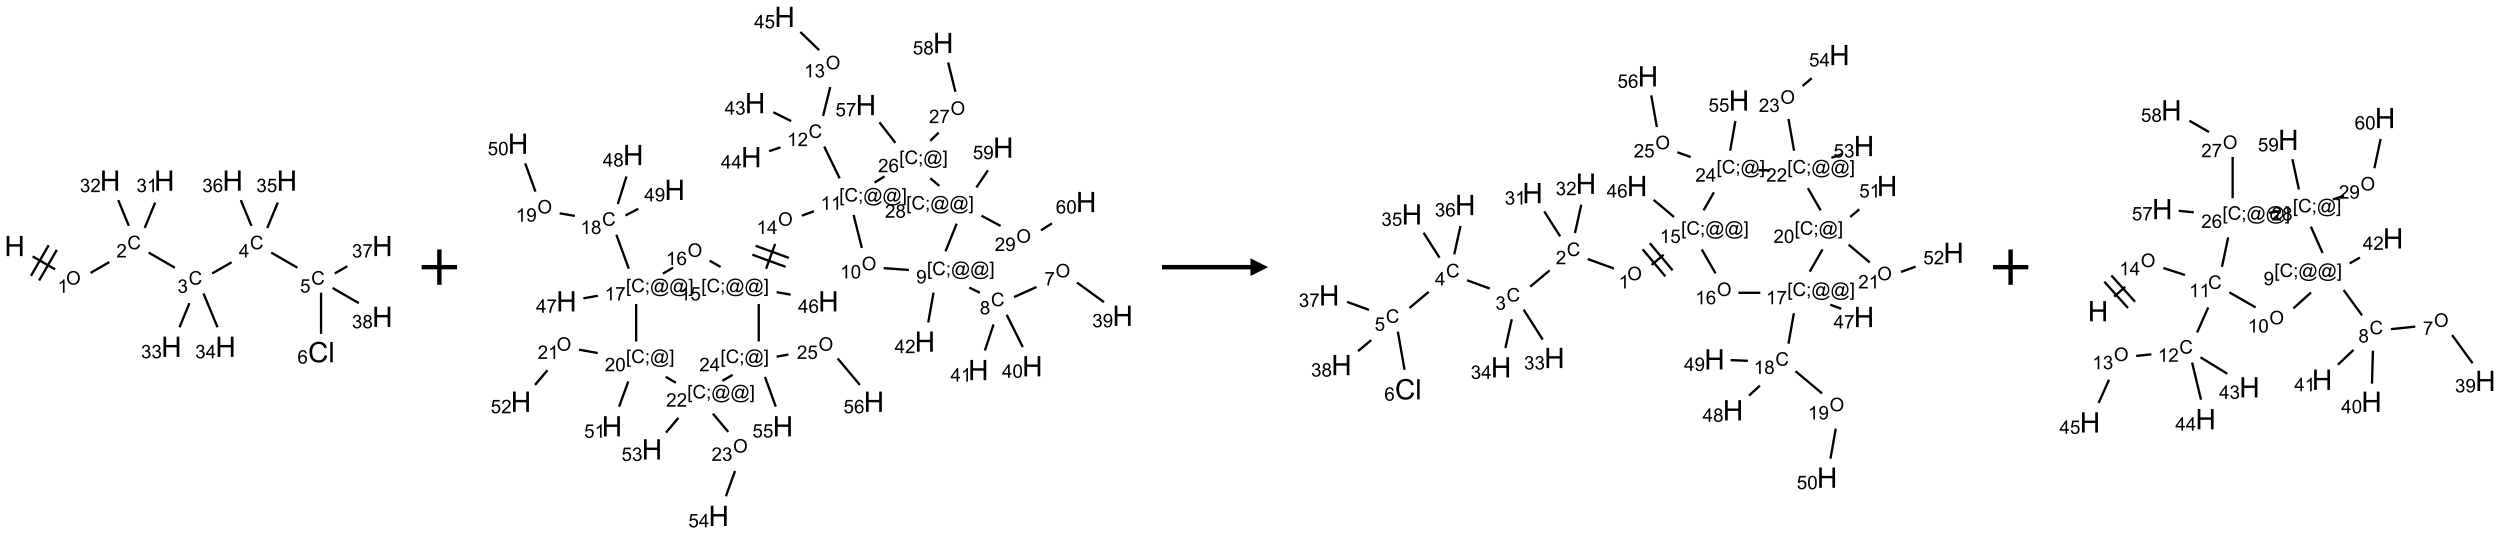 <?xml version="1.0" encoding="UTF-8"?>
<svg xmlns="http://www.w3.org/2000/svg" xmlns:xlink="http://www.w3.org/1999/xlink" width="1413" height="302" viewBox="0 0 1413 302">
<defs>
<g>
<g id="glyph-0-0">
<path d="M 2 0 L 2 -10 L 10 -10 L 10 0 Z M 2.25 -0.25 L 9.75 -0.25 L 9.75 -9.75 L 2.25 -9.75 Z M 2.25 -0.25 "/>
</g>
<g id="glyph-0-1">
<path d="M 1.281 0 L 1.281 -11.453 L 2.797 -11.453 L 2.797 -6.75 L 8.75 -6.75 L 8.75 -11.453 L 10.266 -11.453 L 10.266 0 L 8.75 0 L 8.75 -5.398 L 2.797 -5.398 L 2.797 0 Z M 1.281 0 "/>
</g>
<g id="glyph-0-2">
<path d="M 9.406 -4.016 L 10.922 -3.633 C 10.605 -2.387 10.031 -1.438 9.207 -0.785 C 8.383 -0.133 7.371 0.195 6.18 0.195 C 4.945 0.195 3.941 -0.055 3.168 -0.559 C 2.395 -1.062 1.805 -1.789 1.402 -2.742 C 1 -3.695 0.797 -4.719 0.797 -5.812 C 0.797 -7.004 1.023 -8.047 1.48 -8.934 C 1.938 -9.82 2.586 -10.496 3.426 -10.957 C 4.266 -11.418 5.191 -11.648 6.203 -11.648 C 7.348 -11.648 8.312 -11.355 9.094 -10.773 C 9.875 -10.191 10.418 -9.371 10.727 -8.312 L 9.234 -7.961 C 8.969 -8.793 8.582 -9.402 8.078 -9.781 C 7.574 -10.16 6.938 -10.352 6.172 -10.352 C 5.293 -10.352 4.555 -10.141 3.965 -9.719 C 3.375 -9.297 2.957 -8.73 2.719 -8.02 C 2.48 -7.309 2.359 -6.574 2.359 -5.82 C 2.359 -4.848 2.5 -3.996 2.785 -3.27 C 3.07 -2.543 3.512 -2 4.109 -1.641 C 4.707 -1.281 5.355 -1.102 6.055 -1.102 C 6.902 -1.102 7.621 -1.348 8.211 -1.836 C 8.801 -2.324 9.199 -3.051 9.406 -4.016 Z M 9.406 -4.016 "/>
</g>
<g id="glyph-0-3">
<path d="M 1.023 0 L 1.023 -11.453 L 2.43 -11.453 L 2.43 0 Z M 1.023 0 "/>
</g>
<g id="glyph-1-0">
<path d="M 1.332 0 L 1.332 -6.668 L 6.668 -6.668 L 6.668 0 Z M 1.5 -0.168 L 6.5 -0.168 L 6.5 -6.5 L 1.5 -6.5 Z M 1.5 -0.168 "/>
</g>
<g id="glyph-1-1">
<path d="M 0.516 -3.719 C 0.516 -4.984 0.855 -5.977 1.535 -6.695 C 2.215 -7.414 3.094 -7.77 4.172 -7.77 C 4.875 -7.77 5.512 -7.602 6.078 -7.266 C 6.645 -6.93 7.074 -6.461 7.371 -5.855 C 7.668 -5.254 7.816 -4.57 7.816 -3.809 C 7.816 -3.035 7.66 -2.34 7.348 -1.73 C 7.035 -1.117 6.594 -0.656 6.02 -0.34 C 5.449 -0.027 4.828 0.129 4.168 0.129 C 3.449 0.129 2.805 -0.043 2.238 -0.391 C 1.672 -0.738 1.246 -1.211 0.953 -1.812 C 0.66 -2.414 0.516 -3.047 0.516 -3.719 Z M 1.559 -3.703 C 1.559 -2.781 1.805 -2.059 2.301 -1.527 C 2.793 -1 3.414 -0.734 4.16 -0.734 C 4.922 -0.734 5.547 -1 6.039 -1.535 C 6.531 -2.07 6.777 -2.828 6.777 -3.812 C 6.777 -4.434 6.672 -4.977 6.461 -5.441 C 6.25 -5.902 5.945 -6.262 5.539 -6.52 C 5.133 -6.773 4.68 -6.902 4.176 -6.902 C 3.461 -6.902 2.848 -6.656 2.332 -6.164 C 1.816 -5.672 1.559 -4.852 1.559 -3.703 Z M 1.559 -3.703 "/>
</g>
<g id="glyph-1-2">
<path d="M 3.973 0 L 3.035 0 L 3.035 -5.973 C 2.809 -5.758 2.516 -5.543 2.148 -5.328 C 1.781 -5.113 1.453 -4.953 1.16 -4.844 L 1.16 -5.75 C 1.684 -5.996 2.145 -6.297 2.535 -6.645 C 2.93 -6.996 3.207 -7.336 3.371 -7.668 L 3.973 -7.668 Z M 3.973 0 "/>
</g>
<g id="glyph-1-3">
<path d="M 6.27 -2.676 L 7.281 -2.422 C 7.07 -1.594 6.688 -0.961 6.137 -0.523 C 5.586 -0.086 4.914 0.129 4.121 0.129 C 3.297 0.129 2.629 -0.039 2.113 -0.371 C 1.598 -0.707 1.203 -1.191 0.934 -1.828 C 0.664 -2.465 0.531 -3.145 0.531 -3.875 C 0.531 -4.672 0.684 -5.363 0.988 -5.957 C 1.293 -6.547 1.723 -6.996 2.285 -7.305 C 2.844 -7.613 3.461 -7.766 4.137 -7.766 C 4.898 -7.766 5.543 -7.57 6.062 -7.184 C 6.582 -6.793 6.945 -6.246 7.152 -5.543 L 6.156 -5.309 C 5.98 -5.863 5.723 -6.266 5.387 -6.52 C 5.051 -6.773 4.625 -6.902 4.113 -6.902 C 3.527 -6.902 3.039 -6.762 2.645 -6.48 C 2.25 -6.199 1.973 -5.82 1.812 -5.348 C 1.652 -4.871 1.574 -4.383 1.574 -3.879 C 1.574 -3.23 1.668 -2.664 1.855 -2.18 C 2.047 -1.695 2.34 -1.332 2.738 -1.094 C 3.137 -0.855 3.57 -0.734 4.035 -0.734 C 4.602 -0.734 5.082 -0.898 5.473 -1.223 C 5.867 -1.551 6.133 -2.035 6.27 -2.676 Z M 6.27 -2.676 "/>
</g>
<g id="glyph-1-4">
<path d="M 5.371 -0.902 L 5.371 0 L 0.324 0 C 0.316 -0.227 0.352 -0.441 0.434 -0.652 C 0.562 -0.996 0.766 -1.332 1.051 -1.668 C 1.332 -2 1.742 -2.387 2.277 -2.824 C 3.105 -3.504 3.668 -4.043 3.957 -4.441 C 4.25 -4.84 4.395 -5.215 4.395 -5.566 C 4.395 -5.938 4.262 -6.254 3.996 -6.508 C 3.73 -6.762 3.387 -6.891 2.957 -6.891 C 2.508 -6.891 2.145 -6.754 1.875 -6.484 C 1.605 -6.215 1.469 -5.84 1.465 -5.359 L 0.5 -5.457 C 0.566 -6.176 0.812 -6.727 1.246 -7.102 C 1.676 -7.477 2.254 -7.668 2.98 -7.668 C 3.711 -7.668 4.293 -7.465 4.719 -7.059 C 5.145 -6.652 5.359 -6.148 5.359 -5.547 C 5.359 -5.242 5.297 -4.941 5.172 -4.645 C 5.047 -4.352 4.84 -4.039 4.551 -3.715 C 4.262 -3.387 3.777 -2.938 3.105 -2.371 C 2.543 -1.898 2.18 -1.578 2.02 -1.41 C 1.859 -1.242 1.73 -1.07 1.625 -0.902 Z M 5.371 -0.902 "/>
</g>
<g id="glyph-1-5">
<path d="M 0.449 -2.016 L 1.387 -2.141 C 1.492 -1.609 1.676 -1.227 1.934 -0.992 C 2.191 -0.758 2.508 -0.641 2.879 -0.641 C 3.32 -0.641 3.695 -0.793 3.996 -1.098 C 4.301 -1.402 4.453 -1.781 4.453 -2.234 C 4.453 -2.664 4.312 -3.02 4.031 -3.301 C 3.75 -3.578 3.391 -3.719 2.957 -3.719 C 2.781 -3.719 2.562 -3.684 2.297 -3.613 L 2.402 -4.438 C 2.465 -4.43 2.516 -4.426 2.551 -4.426 C 2.949 -4.426 3.312 -4.531 3.629 -4.738 C 3.949 -4.949 4.109 -5.27 4.109 -5.703 C 4.109 -6.047 3.992 -6.332 3.762 -6.559 C 3.527 -6.785 3.227 -6.895 2.859 -6.895 C 2.496 -6.895 2.191 -6.781 1.949 -6.551 C 1.707 -6.324 1.547 -5.98 1.48 -5.52 L 0.543 -5.688 C 0.656 -6.316 0.918 -6.805 1.324 -7.148 C 1.73 -7.492 2.234 -7.668 2.84 -7.668 C 3.254 -7.668 3.641 -7.578 3.988 -7.398 C 4.34 -7.219 4.609 -6.977 4.793 -6.668 C 4.98 -6.359 5.074 -6.031 5.074 -5.684 C 5.074 -5.352 4.984 -5.051 4.809 -4.781 C 4.629 -4.512 4.367 -4.297 4.02 -4.137 C 4.473 -4.031 4.824 -3.816 5.074 -3.488 C 5.324 -3.16 5.449 -2.75 5.449 -2.254 C 5.449 -1.59 5.203 -1.023 4.719 -0.559 C 4.234 -0.098 3.617 0.137 2.875 0.137 C 2.203 0.137 1.648 -0.062 1.207 -0.465 C 0.762 -0.863 0.512 -1.379 0.449 -2.016 Z M 0.449 -2.016 "/>
</g>
<g id="glyph-1-6">
<path d="M 3.449 0 L 3.449 -1.828 L 0.137 -1.828 L 0.137 -2.688 L 3.621 -7.637 L 4.387 -7.637 L 4.387 -2.688 L 5.418 -2.688 L 5.418 -1.828 L 4.387 -1.828 L 4.387 0 Z M 3.449 -2.688 L 3.449 -6.129 L 1.059 -2.688 Z M 3.449 -2.688 "/>
</g>
<g id="glyph-1-7">
<path d="M 0.441 -2 L 1.426 -2.082 C 1.5 -1.605 1.668 -1.242 1.934 -1.004 C 2.199 -0.762 2.52 -0.641 2.895 -0.641 C 3.348 -0.641 3.73 -0.812 4.043 -1.152 C 4.355 -1.492 4.512 -1.941 4.512 -2.504 C 4.512 -3.039 4.359 -3.461 4.059 -3.77 C 3.758 -4.078 3.367 -4.234 2.879 -4.234 C 2.578 -4.234 2.305 -4.164 2.062 -4.027 C 1.82 -3.891 1.629 -3.715 1.488 -3.496 L 0.609 -3.609 L 1.348 -7.531 L 5.145 -7.531 L 5.145 -6.637 L 2.098 -6.637 L 1.688 -4.582 C 2.145 -4.902 2.625 -5.062 3.129 -5.062 C 3.797 -5.062 4.359 -4.832 4.816 -4.371 C 5.277 -3.91 5.504 -3.312 5.504 -2.59 C 5.504 -1.898 5.305 -1.301 4.902 -0.797 C 4.41 -0.18 3.742 0.129 2.895 0.129 C 2.199 0.129 1.633 -0.062 1.195 -0.453 C 0.758 -0.844 0.504 -1.359 0.441 -2 Z M 0.441 -2 "/>
</g>
<g id="glyph-1-8">
<path d="M 5.309 -5.766 L 4.375 -5.691 C 4.293 -6.059 4.172 -6.328 4.02 -6.496 C 3.766 -6.762 3.453 -6.895 3.082 -6.895 C 2.785 -6.895 2.523 -6.812 2.297 -6.645 C 2 -6.43 1.77 -6.117 1.598 -5.703 C 1.43 -5.289 1.34 -4.703 1.332 -3.938 C 1.559 -4.281 1.836 -4.535 2.16 -4.703 C 2.488 -4.871 2.828 -4.953 3.188 -4.953 C 3.812 -4.953 4.344 -4.723 4.785 -4.262 C 5.223 -3.801 5.441 -3.207 5.441 -2.48 C 5.441 -2 5.34 -1.555 5.133 -1.145 C 4.926 -0.73 4.641 -0.418 4.281 -0.199 C 3.922 0.02 3.512 0.129 3.051 0.129 C 2.27 0.129 1.633 -0.156 1.141 -0.73 C 0.648 -1.305 0.402 -2.254 0.402 -3.574 C 0.402 -5.051 0.672 -6.121 1.219 -6.793 C 1.695 -7.375 2.336 -7.668 3.141 -7.668 C 3.742 -7.668 4.234 -7.5 4.617 -7.16 C 5 -6.824 5.23 -6.359 5.309 -5.766 Z M 1.48 -2.473 C 1.48 -2.152 1.547 -1.844 1.684 -1.547 C 1.82 -1.25 2.016 -1.027 2.262 -0.871 C 2.508 -0.719 2.766 -0.641 3.035 -0.641 C 3.434 -0.641 3.773 -0.801 4.059 -1.121 C 4.344 -1.441 4.484 -1.875 4.484 -2.422 C 4.484 -2.949 4.344 -3.367 4.062 -3.668 C 3.781 -3.973 3.426 -4.125 3 -4.125 C 2.578 -4.125 2.219 -3.973 1.922 -3.668 C 1.625 -3.363 1.48 -2.969 1.48 -2.473 Z M 1.48 -2.473 "/>
</g>
<g id="glyph-1-9">
<path d="M 0.504 -6.637 L 0.504 -7.535 L 5.449 -7.535 L 5.449 -6.809 C 4.961 -6.289 4.48 -5.602 4.004 -4.746 C 3.527 -3.887 3.156 -3.004 2.895 -2.098 C 2.707 -1.461 2.59 -0.762 2.535 0 L 1.574 0 C 1.582 -0.602 1.703 -1.328 1.926 -2.176 C 2.152 -3.027 2.477 -3.848 2.898 -4.637 C 3.32 -5.426 3.77 -6.094 4.246 -6.637 Z M 0.504 -6.637 "/>
</g>
<g id="glyph-1-10">
<path d="M 1.887 -4.141 C 1.496 -4.281 1.207 -4.484 1.02 -4.75 C 0.832 -5.016 0.738 -5.328 0.738 -5.699 C 0.738 -6.254 0.938 -6.719 1.34 -7.098 C 1.738 -7.477 2.27 -7.668 2.934 -7.668 C 3.598 -7.668 4.137 -7.473 4.543 -7.086 C 4.949 -6.699 5.152 -6.227 5.152 -5.672 C 5.152 -5.316 5.059 -5.008 4.871 -4.746 C 4.688 -4.484 4.406 -4.281 4.027 -4.141 C 4.496 -3.988 4.852 -3.742 5.098 -3.402 C 5.34 -3.062 5.465 -2.656 5.465 -2.184 C 5.465 -1.531 5.234 -0.98 4.77 -0.535 C 4.309 -0.09 3.703 0.129 2.949 0.129 C 2.195 0.129 1.586 -0.094 1.125 -0.539 C 0.664 -0.984 0.434 -1.543 0.434 -2.207 C 0.434 -2.703 0.559 -3.121 0.809 -3.457 C 1.062 -3.793 1.422 -4.02 1.887 -4.141 Z M 1.699 -5.73 C 1.699 -5.367 1.812 -5.074 2.047 -4.844 C 2.281 -4.613 2.582 -4.5 2.953 -4.5 C 3.312 -4.5 3.609 -4.613 3.84 -4.84 C 4.07 -5.066 4.188 -5.348 4.188 -5.676 C 4.188 -6.02 4.07 -6.309 3.832 -6.543 C 3.594 -6.777 3.297 -6.895 2.941 -6.895 C 2.586 -6.895 2.289 -6.781 2.051 -6.551 C 1.816 -6.324 1.699 -6.047 1.699 -5.73 Z M 1.395 -2.203 C 1.395 -1.938 1.461 -1.676 1.586 -1.426 C 1.711 -1.176 1.902 -0.984 2.152 -0.848 C 2.402 -0.711 2.672 -0.641 2.957 -0.641 C 3.406 -0.641 3.777 -0.785 4.066 -1.074 C 4.359 -1.363 4.504 -1.727 4.504 -2.172 C 4.504 -2.625 4.355 -2.996 4.055 -3.293 C 3.754 -3.586 3.379 -3.734 2.926 -3.734 C 2.484 -3.734 2.121 -3.59 1.832 -3.297 C 1.543 -3.004 1.395 -2.641 1.395 -2.203 Z M 1.395 -2.203 "/>
</g>
<g id="glyph-1-11">
<path d="M 0.723 2.121 L 0.723 -7.637 L 2.793 -7.637 L 2.793 -6.859 L 1.66 -6.859 L 1.66 1.344 L 2.793 1.344 L 2.793 2.121 Z M 0.723 2.121 "/>
</g>
<g id="glyph-1-12">
<path d="M 0.949 -4.465 L 0.949 -5.531 L 2.016 -5.531 L 2.016 -4.465 Z M 0.949 0 L 0.949 -1.066 L 2.016 -1.066 L 2.016 0 C 2.016 0.391 1.945 0.711 1.809 0.949 C 1.668 1.191 1.449 1.379 1.145 1.512 L 0.887 1.109 C 1.082 1.023 1.23 0.895 1.324 0.727 C 1.418 0.559 1.469 0.316 1.48 0 Z M 0.949 0 "/>
</g>
<g id="glyph-1-13">
<path d="M 6.047 -0.848 C 5.82 -0.59 5.57 -0.379 5.289 -0.223 C 5.008 -0.062 4.73 0.016 4.449 0.016 C 4.141 0.016 3.84 -0.074 3.547 -0.254 C 3.254 -0.434 3.02 -0.715 2.836 -1.09 C 2.652 -1.465 2.562 -1.875 2.562 -2.324 C 2.562 -2.875 2.703 -3.43 2.988 -3.98 C 3.27 -4.535 3.621 -4.953 4.043 -5.23 C 4.461 -5.508 4.871 -5.645 5.266 -5.645 C 5.566 -5.645 5.855 -5.566 6.129 -5.41 C 6.402 -5.25 6.641 -5.012 6.84 -4.688 L 7.016 -5.496 L 7.949 -5.496 L 7.199 -2 C 7.094 -1.516 7.043 -1.246 7.043 -1.191 C 7.043 -1.098 7.078 -1.02 7.148 -0.949 C 7.219 -0.883 7.305 -0.848 7.406 -0.848 C 7.59 -0.848 7.832 -0.953 8.129 -1.168 C 8.527 -1.445 8.84 -1.816 9.07 -2.285 C 9.301 -2.75 9.418 -3.234 9.418 -3.73 C 9.418 -4.309 9.27 -4.852 8.973 -5.355 C 8.676 -5.859 8.23 -6.262 7.645 -6.562 C 7.055 -6.863 6.406 -7.016 5.691 -7.016 C 4.879 -7.016 4.137 -6.824 3.465 -6.445 C 2.793 -6.066 2.273 -5.52 1.902 -4.809 C 1.535 -4.098 1.348 -3.34 1.348 -2.527 C 1.348 -1.676 1.535 -0.941 1.902 -0.328 C 2.273 0.285 2.809 0.742 3.508 1.035 C 4.207 1.328 4.984 1.473 5.832 1.473 C 6.742 1.473 7.504 1.32 8.121 1.016 C 8.734 0.711 9.195 0.34 9.5 -0.098 L 10.441 -0.098 C 10.266 0.266 9.961 0.637 9.531 1.016 C 9.102 1.395 8.59 1.695 7.996 1.914 C 7.402 2.133 6.688 2.246 5.848 2.246 C 5.078 2.246 4.367 2.145 3.715 1.949 C 3.066 1.75 2.512 1.453 2.051 1.055 C 1.594 0.656 1.25 0.199 1.016 -0.316 C 0.723 -0.973 0.578 -1.684 0.578 -2.441 C 0.578 -3.289 0.75 -4.098 1.098 -4.863 C 1.523 -5.805 2.125 -6.527 2.902 -7.027 C 3.684 -7.527 4.629 -7.777 5.738 -7.777 C 6.602 -7.777 7.375 -7.602 8.059 -7.246 C 8.746 -6.895 9.285 -6.371 9.684 -5.672 C 10.02 -5.07 10.188 -4.418 10.188 -3.715 C 10.188 -2.707 9.832 -1.812 9.125 -1.031 C 8.492 -0.328 7.801 0.02 7.051 0.02 C 6.812 0.02 6.617 -0.016 6.473 -0.09 C 6.324 -0.16 6.215 -0.266 6.145 -0.402 C 6.102 -0.488 6.066 -0.637 6.047 -0.848 Z M 3.527 -2.262 C 3.527 -1.785 3.641 -1.414 3.863 -1.152 C 4.09 -0.887 4.348 -0.754 4.641 -0.754 C 4.836 -0.754 5.039 -0.812 5.254 -0.93 C 5.469 -1.047 5.676 -1.219 5.871 -1.449 C 6.066 -1.676 6.23 -1.969 6.355 -2.32 C 6.48 -2.672 6.543 -3.027 6.543 -3.379 C 6.543 -3.852 6.426 -4.219 6.191 -4.48 C 5.957 -4.738 5.672 -4.871 5.332 -4.871 C 5.109 -4.871 4.902 -4.812 4.707 -4.699 C 4.512 -4.586 4.32 -4.406 4.137 -4.156 C 3.953 -3.906 3.805 -3.602 3.691 -3.246 C 3.582 -2.887 3.527 -2.559 3.527 -2.262 Z M 3.527 -2.262 "/>
</g>
<g id="glyph-1-14">
<path d="M 2.27 2.121 L 0.203 2.121 L 0.203 1.344 L 1.332 1.344 L 1.332 -6.859 L 0.203 -6.859 L 0.203 -7.637 L 2.27 -7.637 Z M 2.27 2.121 "/>
</g>
<g id="glyph-1-15">
<path d="M 0.582 -1.766 L 1.484 -1.848 C 1.562 -1.426 1.707 -1.117 1.922 -0.926 C 2.137 -0.734 2.414 -0.641 2.75 -0.641 C 3.039 -0.641 3.289 -0.707 3.508 -0.84 C 3.727 -0.973 3.902 -1.148 4.043 -1.367 C 4.18 -1.586 4.297 -1.887 4.391 -2.262 C 4.484 -2.637 4.531 -3.016 4.531 -3.406 C 4.531 -3.449 4.531 -3.512 4.527 -3.594 C 4.34 -3.297 4.082 -3.055 3.758 -2.867 C 3.434 -2.68 3.082 -2.59 2.703 -2.59 C 2.07 -2.59 1.535 -2.816 1.098 -3.277 C 0.66 -3.734 0.441 -4.34 0.441 -5.09 C 0.441 -5.863 0.672 -6.484 1.129 -6.957 C 1.586 -7.43 2.156 -7.668 2.844 -7.668 C 3.34 -7.668 3.793 -7.531 4.207 -7.266 C 4.617 -7 4.93 -6.617 5.145 -6.121 C 5.355 -5.629 5.465 -4.91 5.465 -3.973 C 5.465 -2.996 5.359 -2.223 5.145 -1.645 C 4.934 -1.066 4.617 -0.625 4.199 -0.324 C 3.781 -0.02 3.293 0.129 2.73 0.129 C 2.133 0.129 1.645 -0.035 1.266 -0.367 C 0.887 -0.699 0.66 -1.164 0.582 -1.766 Z M 4.422 -5.137 C 4.422 -5.676 4.277 -6.102 3.992 -6.418 C 3.707 -6.734 3.359 -6.891 2.957 -6.891 C 2.543 -6.891 2.18 -6.719 1.871 -6.379 C 1.562 -6.039 1.406 -5.598 1.406 -5.059 C 1.406 -4.57 1.555 -4.176 1.848 -3.871 C 2.141 -3.566 2.5 -3.418 2.934 -3.418 C 3.367 -3.418 3.723 -3.57 4.004 -3.871 C 4.281 -4.176 4.422 -4.598 4.422 -5.137 Z M 4.422 -5.137 "/>
</g>
<g id="glyph-1-16">
<path d="M 0.441 -3.766 C 0.441 -4.668 0.535 -5.395 0.723 -5.945 C 0.906 -6.496 1.184 -6.922 1.551 -7.219 C 1.918 -7.516 2.375 -7.668 2.934 -7.668 C 3.344 -7.668 3.703 -7.586 4.012 -7.418 C 4.32 -7.254 4.574 -7.016 4.777 -6.707 C 4.977 -6.395 5.137 -6.016 5.25 -5.57 C 5.363 -5.125 5.422 -4.523 5.422 -3.766 C 5.422 -2.871 5.328 -2.148 5.145 -1.598 C 4.961 -1.047 4.688 -0.621 4.32 -0.32 C 3.953 -0.02 3.492 0.129 2.934 0.129 C 2.195 0.129 1.617 -0.133 1.199 -0.66 C 0.695 -1.297 0.441 -2.332 0.441 -3.766 Z M 1.406 -3.766 C 1.406 -2.512 1.555 -1.68 1.848 -1.262 C 2.141 -0.848 2.5 -0.641 2.934 -0.641 C 3.363 -0.641 3.727 -0.848 4.02 -1.266 C 4.312 -1.684 4.457 -2.516 4.457 -3.766 C 4.457 -5.023 4.312 -5.859 4.02 -6.27 C 3.727 -6.684 3.359 -6.891 2.922 -6.891 C 2.492 -6.891 2.148 -6.707 1.891 -6.344 C 1.566 -5.879 1.406 -5.02 1.406 -3.766 Z M 1.406 -3.766 "/>
</g>
</g>
</defs>
<path fill="none" stroke-width="0.033" stroke-linecap="butt" stroke-linejoin="miter" stroke="rgb(0%, 0%, 0%)" stroke-opacity="1" stroke-miterlimit="10" d="M 0.255 1.071 L 0.572 1.254 " transform="matrix(40, 0, 0, 40, 8.26, 102.08)"/>
<path fill="none" stroke-width="0.033" stroke-linecap="butt" stroke-linejoin="miter" stroke="rgb(0%, 0%, 0%)" stroke-opacity="1" stroke-miterlimit="10" d="M 0.346 1.412 L 0.596 0.979 " transform="matrix(40, 0, 0, 40, 8.26, 102.08)"/>
<path fill="none" stroke-width="0.033" stroke-linecap="butt" stroke-linejoin="miter" stroke="rgb(0%, 0%, 0%)" stroke-opacity="1" stroke-miterlimit="10" d="M 0.231 1.346 L 0.481 0.913 " transform="matrix(40, 0, 0, 40, 8.26, 102.08)"/>
<path fill="none" stroke-width="0.033" stroke-linecap="butt" stroke-linejoin="miter" stroke="rgb(0%, 0%, 0%)" stroke-opacity="1" stroke-miterlimit="10" d="M 1.073 1.304 L 1.338 1.151 " transform="matrix(40, 0, 0, 40, 8.26, 102.08)"/>
<path fill="none" stroke-width="0.033" stroke-linecap="butt" stroke-linejoin="miter" stroke="rgb(0%, 0%, 0%)" stroke-opacity="1" stroke-miterlimit="10" d="M 1.894 1.017 L 2.264 1.231 " transform="matrix(40, 0, 0, 40, 8.26, 102.08)"/>
<path fill="none" stroke-width="0.033" stroke-linecap="butt" stroke-linejoin="miter" stroke="rgb(0%, 0%, 0%)" stroke-opacity="1" stroke-miterlimit="10" d="M 2.791 1.312 L 3.066 1.154 " transform="matrix(40, 0, 0, 40, 8.26, 102.08)"/>
<path fill="none" stroke-width="0.033" stroke-linecap="butt" stroke-linejoin="miter" stroke="rgb(0%, 0%, 0%)" stroke-opacity="1" stroke-miterlimit="10" d="M 3.626 1.017 L 3.996 1.231 " transform="matrix(40, 0, 0, 40, 8.26, 102.08)"/>
<path fill="none" stroke-width="0.033" stroke-linecap="butt" stroke-linejoin="miter" stroke="rgb(0%, 0%, 0%)" stroke-opacity="1" stroke-miterlimit="10" d="M 4.33 1.583 L 4.33 2.166 " transform="matrix(40, 0, 0, 40, 8.26, 102.08)"/>
<path fill="none" stroke-width="0.033" stroke-linecap="butt" stroke-linejoin="miter" stroke="rgb(0%, 0%, 0%)" stroke-opacity="1" stroke-miterlimit="10" d="M 4.523 1.312 L 4.701 1.21 " transform="matrix(40, 0, 0, 40, 8.26, 102.08)"/>
<path fill="none" stroke-width="0.033" stroke-linecap="butt" stroke-linejoin="miter" stroke="rgb(0%, 0%, 0%)" stroke-opacity="1" stroke-miterlimit="10" d="M 4.492 1.517 L 4.864 1.732 " transform="matrix(40, 0, 0, 40, 8.26, 102.08)"/>
<path fill="none" stroke-width="0.033" stroke-linecap="butt" stroke-linejoin="miter" stroke="rgb(0%, 0%, 0%)" stroke-opacity="1" stroke-miterlimit="10" d="M 3.57 0.669 L 3.719 0.31 " transform="matrix(40, 0, 0, 40, 8.26, 102.08)"/>
<path fill="none" stroke-width="0.033" stroke-linecap="butt" stroke-linejoin="miter" stroke="rgb(0%, 0%, 0%)" stroke-opacity="1" stroke-miterlimit="10" d="M 3.346 0.639 L 3.196 0.276 " transform="matrix(40, 0, 0, 40, 8.26, 102.08)"/>
<path fill="none" stroke-width="0.033" stroke-linecap="butt" stroke-linejoin="miter" stroke="rgb(0%, 0%, 0%)" stroke-opacity="1" stroke-miterlimit="10" d="M 2.47 1.732 L 2.33 2.072 " transform="matrix(40, 0, 0, 40, 8.26, 102.08)"/>
<path fill="none" stroke-width="0.033" stroke-linecap="butt" stroke-linejoin="miter" stroke="rgb(0%, 0%, 0%)" stroke-opacity="1" stroke-miterlimit="10" d="M 2.669 1.595 L 2.867 2.072 " transform="matrix(40, 0, 0, 40, 8.26, 102.08)"/>
<path fill="none" stroke-width="0.033" stroke-linecap="butt" stroke-linejoin="miter" stroke="rgb(0%, 0%, 0%)" stroke-opacity="1" stroke-miterlimit="10" d="M 1.838 0.669 L 1.986 0.31 " transform="matrix(40, 0, 0, 40, 8.26, 102.08)"/>
<path fill="none" stroke-width="0.033" stroke-linecap="butt" stroke-linejoin="miter" stroke="rgb(0%, 0%, 0%)" stroke-opacity="1" stroke-miterlimit="10" d="M 1.614 0.639 L 1.464 0.276 " transform="matrix(40, 0, 0, 40, 8.26, 102.08)"/>
<g fill="rgb(0%, 0%, 0%)" fill-opacity="1">
<use xlink:href="#glyph-0-1" x="2.488" y="144.762"/>
</g>
<g fill="rgb(0%, 0%, 0%)" fill-opacity="1">
<use xlink:href="#glyph-1-1" x="37.324" y="160.883"/>
</g>
<g fill="rgb(0%, 0%, 0%)" fill-opacity="1">
<use xlink:href="#glyph-1-2" x="32.531" y="165.516"/>
</g>
<g fill="rgb(0%, 0%, 0%)" fill-opacity="1">
<use xlink:href="#glyph-1-3" x="71.949" y="140.879"/>
</g>
<g fill="rgb(0%, 0%, 0%)" fill-opacity="1">
<use xlink:href="#glyph-1-4" x="65.777" y="145.516"/>
</g>
<g fill="rgb(0%, 0%, 0%)" fill-opacity="1">
<use xlink:href="#glyph-1-3" x="106.59" y="160.879"/>
</g>
<g fill="rgb(0%, 0%, 0%)" fill-opacity="1">
<use xlink:href="#glyph-1-5" x="100.34" y="165.516"/>
</g>
<g fill="rgb(0%, 0%, 0%)" fill-opacity="1">
<use xlink:href="#glyph-1-3" x="141.23" y="140.879"/>
</g>
<g fill="rgb(0%, 0%, 0%)" fill-opacity="1">
<use xlink:href="#glyph-1-6" x="135.012" y="145.484"/>
</g>
<g fill="rgb(0%, 0%, 0%)" fill-opacity="1">
<use xlink:href="#glyph-1-3" x="175.871" y="160.879"/>
</g>
<g fill="rgb(0%, 0%, 0%)" fill-opacity="1">
<use xlink:href="#glyph-1-7" x="169.562" y="165.383"/>
</g>
<g fill="rgb(0%, 0%, 0%)" fill-opacity="1">
<use xlink:href="#glyph-0-2" x="174.074" y="204.762"/>
<use xlink:href="#glyph-0-3" x="185.629" y="204.762"/>
</g>
<g fill="rgb(0%, 0%, 0%)" fill-opacity="1">
<use xlink:href="#glyph-1-8" x="168.094" y="205.516"/>
</g>
<g fill="rgb(0%, 0%, 0%)" fill-opacity="1">
<use xlink:href="#glyph-0-1" x="210.332" y="144.762"/>
</g>
<g fill="rgb(0%, 0%, 0%)" fill-opacity="1">
<use xlink:href="#glyph-1-5" x="198.898" y="145.555"/>
<use xlink:href="#glyph-1-9" x="204.831" y="145.555"/>
</g>
<g fill="rgb(0%, 0%, 0%)" fill-opacity="1">
<use xlink:href="#glyph-0-1" x="210.332" y="184.762"/>
</g>
<g fill="rgb(0%, 0%, 0%)" fill-opacity="1">
<use xlink:href="#glyph-1-5" x="198.883" y="185.555"/>
<use xlink:href="#glyph-1-10" x="204.815" y="185.555"/>
</g>
<g fill="rgb(0%, 0%, 0%)" fill-opacity="1">
<use xlink:href="#glyph-0-1" x="156.359" y="107.809"/>
</g>
<g fill="rgb(0%, 0%, 0%)" fill-opacity="1">
<use xlink:href="#glyph-1-5" x="144.867" y="108.602"/>
<use xlink:href="#glyph-1-7" x="150.799" y="108.602"/>
</g>
<g fill="rgb(0%, 0%, 0%)" fill-opacity="1">
<use xlink:href="#glyph-0-1" x="125.742" y="107.809"/>
</g>
<g fill="rgb(0%, 0%, 0%)" fill-opacity="1">
<use xlink:href="#glyph-1-5" x="114.316" y="108.602"/>
<use xlink:href="#glyph-1-8" x="120.249" y="108.602"/>
</g>
<g fill="rgb(0%, 0%, 0%)" fill-opacity="1">
<use xlink:href="#glyph-0-1" x="91.102" y="201.719"/>
</g>
<g fill="rgb(0%, 0%, 0%)" fill-opacity="1">
<use xlink:href="#glyph-1-5" x="79.668" y="202.512"/>
<use xlink:href="#glyph-1-5" x="85.6" y="202.512"/>
</g>
<g fill="rgb(0%, 0%, 0%)" fill-opacity="1">
<use xlink:href="#glyph-0-1" x="121.719" y="201.719"/>
</g>
<g fill="rgb(0%, 0%, 0%)" fill-opacity="1">
<use xlink:href="#glyph-1-5" x="110.316" y="202.512"/>
<use xlink:href="#glyph-1-6" x="116.249" y="202.512"/>
</g>
<g fill="rgb(0%, 0%, 0%)" fill-opacity="1">
<use xlink:href="#glyph-0-1" x="87.078" y="107.809"/>
</g>
<g fill="rgb(0%, 0%, 0%)" fill-opacity="1">
<use xlink:href="#glyph-1-5" x="77.117" y="108.602"/>
<use xlink:href="#glyph-1-2" x="83.049" y="108.602"/>
</g>
<g fill="rgb(0%, 0%, 0%)" fill-opacity="1">
<use xlink:href="#glyph-0-1" x="56.461" y="107.809"/>
</g>
<g fill="rgb(0%, 0%, 0%)" fill-opacity="1">
<use xlink:href="#glyph-1-5" x="45.105" y="108.602"/>
<use xlink:href="#glyph-1-4" x="51.038" y="108.602"/>
</g>
<path fill="none" stroke-width="0.062" stroke-linecap="butt" stroke-linejoin="miter" stroke="rgb(0%, 0%, 0%)" stroke-opacity="1" stroke-miterlimit="10" d="M 0 -0 L 0.5 -0 M 0.25 -0.25 L 0.25 0.25 " transform="matrix(40, 0, 0, 40, 238.33, 151)"/>
<path fill="none" stroke-width="0.033" stroke-linecap="butt" stroke-linejoin="miter" stroke="rgb(0%, 0%, 0%)" stroke-opacity="1" stroke-miterlimit="10" d="M 7.326 3.817 L 7.008 3.959 " transform="matrix(40, 0, 0, 40, 292.799, 9.531)"/>
<path fill="none" stroke-width="0.033" stroke-linecap="butt" stroke-linejoin="miter" stroke="rgb(0%, 0%, 0%)" stroke-opacity="1" stroke-miterlimit="10" d="M 6.525 3.898 L 6.375 3.825 " transform="matrix(40, 0, 0, 40, 292.799, 9.531)"/>
<path fill="none" stroke-width="0.033" stroke-linecap="butt" stroke-linejoin="miter" stroke="rgb(0%, 0%, 0%)" stroke-opacity="1" stroke-miterlimit="10" d="M 5.871 3.896 L 5.796 4.319 " transform="matrix(40, 0, 0, 40, 292.799, 9.531)"/>
<path fill="none" stroke-width="0.033" stroke-linecap="butt" stroke-linejoin="miter" stroke="rgb(0%, 0%, 0%)" stroke-opacity="1" stroke-miterlimit="10" d="M 5.523 3.576 L 5.167 3.551 " transform="matrix(40, 0, 0, 40, 292.799, 9.531)"/>
<path fill="none" stroke-width="0.033" stroke-linecap="butt" stroke-linejoin="miter" stroke="rgb(0%, 0%, 0%)" stroke-opacity="1" stroke-miterlimit="10" d="M 4.858 3.266 L 4.741 2.798 " transform="matrix(40, 0, 0, 40, 292.799, 9.531)"/>
<path fill="none" stroke-width="0.033" stroke-linecap="butt" stroke-linejoin="miter" stroke="rgb(0%, 0%, 0%)" stroke-opacity="1" stroke-miterlimit="10" d="M 4.545 2.282 L 4.326 1.833 " transform="matrix(40, 0, 0, 40, 292.799, 9.531)"/>
<path fill="none" stroke-width="0.033" stroke-linecap="butt" stroke-linejoin="miter" stroke="rgb(0%, 0%, 0%)" stroke-opacity="1" stroke-miterlimit="10" d="M 4.31 1.4 L 4.412 0.992 " transform="matrix(40, 0, 0, 40, 292.799, 9.531)"/>
<path fill="none" stroke-width="0.033" stroke-linecap="butt" stroke-linejoin="miter" stroke="rgb(0%, 0%, 0%)" stroke-opacity="1" stroke-miterlimit="10" d="M 4.255 0.471 L 3.989 0.214 " transform="matrix(40, 0, 0, 40, 292.799, 9.531)"/>
<path fill="none" stroke-width="0.033" stroke-linecap="butt" stroke-linejoin="miter" stroke="rgb(0%, 0%, 0%)" stroke-opacity="1" stroke-miterlimit="10" d="M 3.859 1.473 L 3.608 1.348 " transform="matrix(40, 0, 0, 40, 292.799, 9.531)"/>
<path fill="none" stroke-width="0.033" stroke-linecap="butt" stroke-linejoin="miter" stroke="rgb(0%, 0%, 0%)" stroke-opacity="1" stroke-miterlimit="10" d="M 3.708 1.844 L 3.547 1.898 " transform="matrix(40, 0, 0, 40, 292.799, 9.531)"/>
<path fill="none" stroke-width="0.033" stroke-linecap="butt" stroke-linejoin="miter" stroke="rgb(0%, 0%, 0%)" stroke-opacity="1" stroke-miterlimit="10" d="M 4.181 2.746 L 4.01 2.809 " transform="matrix(40, 0, 0, 40, 292.799, 9.531)"/>
<path fill="none" stroke-width="0.033" stroke-linecap="butt" stroke-linejoin="miter" stroke="rgb(0%, 0%, 0%)" stroke-opacity="1" stroke-miterlimit="10" d="M 3.633 3.208 L 3.505 3.559 " transform="matrix(40, 0, 0, 40, 292.799, 9.531)"/>
<path fill="none" stroke-width="0.033" stroke-linecap="butt" stroke-linejoin="miter" stroke="rgb(0%, 0%, 0%)" stroke-opacity="1" stroke-miterlimit="10" d="M 3.311 3.361 L 3.781 3.532 " transform="matrix(40, 0, 0, 40, 292.799, 9.531)"/>
<path fill="none" stroke-width="0.033" stroke-linecap="butt" stroke-linejoin="miter" stroke="rgb(0%, 0%, 0%)" stroke-opacity="1" stroke-miterlimit="10" d="M 3.357 3.235 L 3.827 3.406 " transform="matrix(40, 0, 0, 40, 292.799, 9.531)"/>
<path fill="none" stroke-width="0.033" stroke-linecap="butt" stroke-linejoin="miter" stroke="rgb(0%, 0%, 0%)" stroke-opacity="1" stroke-miterlimit="10" d="M 3.654 3.89 L 3.852 3.925 " transform="matrix(40, 0, 0, 40, 292.799, 9.531)"/>
<path fill="none" stroke-width="0.033" stroke-linecap="butt" stroke-linejoin="miter" stroke="rgb(0%, 0%, 0%)" stroke-opacity="1" stroke-miterlimit="10" d="M 2.862 3.534 L 2.707 3.445 " transform="matrix(40, 0, 0, 40, 292.799, 9.531)"/>
<path fill="none" stroke-width="0.033" stroke-linecap="butt" stroke-linejoin="miter" stroke="rgb(0%, 0%, 0%)" stroke-opacity="1" stroke-miterlimit="10" d="M 2.191 3.544 L 2.046 3.628 " transform="matrix(40, 0, 0, 40, 292.799, 9.531)"/>
<path fill="none" stroke-width="0.033" stroke-linecap="butt" stroke-linejoin="miter" stroke="rgb(0%, 0%, 0%)" stroke-opacity="1" stroke-miterlimit="10" d="M 1.565 3.559 L 1.389 3.078 " transform="matrix(40, 0, 0, 40, 292.799, 9.531)"/>
<path fill="none" stroke-width="0.033" stroke-linecap="butt" stroke-linejoin="miter" stroke="rgb(0%, 0%, 0%)" stroke-opacity="1" stroke-miterlimit="10" d="M 0.803 2.813 L 0.588 2.776 " transform="matrix(40, 0, 0, 40, 292.799, 9.531)"/>
<path fill="none" stroke-width="0.033" stroke-linecap="butt" stroke-linejoin="miter" stroke="rgb(0%, 0%, 0%)" stroke-opacity="1" stroke-miterlimit="10" d="M 0.246 2.469 L 0.101 2.07 " transform="matrix(40, 0, 0, 40, 292.799, 9.531)"/>
<path fill="none" stroke-width="0.033" stroke-linecap="butt" stroke-linejoin="miter" stroke="rgb(0%, 0%, 0%)" stroke-opacity="1" stroke-miterlimit="10" d="M 1.41 2.644 L 1.532 2.255 " transform="matrix(40, 0, 0, 40, 292.799, 9.531)"/>
<path fill="none" stroke-width="0.033" stroke-linecap="butt" stroke-linejoin="miter" stroke="rgb(0%, 0%, 0%)" stroke-opacity="1" stroke-miterlimit="10" d="M 1.518 2.806 L 1.699 2.712 " transform="matrix(40, 0, 0, 40, 292.799, 9.531)"/>
<path fill="none" stroke-width="0.033" stroke-linecap="butt" stroke-linejoin="miter" stroke="rgb(0%, 0%, 0%)" stroke-opacity="1" stroke-miterlimit="10" d="M 1.127 3.941 L 0.923 3.977 " transform="matrix(40, 0, 0, 40, 292.799, 9.531)"/>
<path fill="none" stroke-width="0.033" stroke-linecap="butt" stroke-linejoin="miter" stroke="rgb(0%, 0%, 0%)" stroke-opacity="1" stroke-miterlimit="10" d="M 1.669 4.058 L 1.669 4.587 " transform="matrix(40, 0, 0, 40, 292.799, 9.531)"/>
<path fill="none" stroke-width="0.033" stroke-linecap="butt" stroke-linejoin="miter" stroke="rgb(0%, 0%, 0%)" stroke-opacity="1" stroke-miterlimit="10" d="M 1.126 4.75 L 0.862 4.703 " transform="matrix(40, 0, 0, 40, 292.799, 9.531)"/>
<path fill="none" stroke-width="0.033" stroke-linecap="butt" stroke-linejoin="miter" stroke="rgb(0%, 0%, 0%)" stroke-opacity="1" stroke-miterlimit="10" d="M 0.415 4.993 L 0.24 5.201 " transform="matrix(40, 0, 0, 40, 292.799, 9.531)"/>
<path fill="none" stroke-width="0.033" stroke-linecap="butt" stroke-linejoin="miter" stroke="rgb(0%, 0%, 0%)" stroke-opacity="1" stroke-miterlimit="10" d="M 1.558 5.151 L 1.428 5.508 " transform="matrix(40, 0, 0, 40, 292.799, 9.531)"/>
<path fill="none" stroke-width="0.033" stroke-linecap="butt" stroke-linejoin="miter" stroke="rgb(0%, 0%, 0%)" stroke-opacity="1" stroke-miterlimit="10" d="M 2.087 5.087 L 2.231 5.17 " transform="matrix(40, 0, 0, 40, 292.799, 9.531)"/>
<path fill="none" stroke-width="0.033" stroke-linecap="butt" stroke-linejoin="miter" stroke="rgb(0%, 0%, 0%)" stroke-opacity="1" stroke-miterlimit="10" d="M 2.754 5.607 L 2.97 5.864 " transform="matrix(40, 0, 0, 40, 292.799, 9.531)"/>
<path fill="none" stroke-width="0.033" stroke-linecap="butt" stroke-linejoin="miter" stroke="rgb(0%, 0%, 0%)" stroke-opacity="1" stroke-miterlimit="10" d="M 3.066 6.417 L 2.937 6.774 " transform="matrix(40, 0, 0, 40, 292.799, 9.531)"/>
<path fill="none" stroke-width="0.033" stroke-linecap="butt" stroke-linejoin="miter" stroke="rgb(0%, 0%, 0%)" stroke-opacity="1" stroke-miterlimit="10" d="M 2.266 5.666 L 2.091 5.874 " transform="matrix(40, 0, 0, 40, 292.799, 9.531)"/>
<path fill="none" stroke-width="0.033" stroke-linecap="butt" stroke-linejoin="miter" stroke="rgb(0%, 0%, 0%)" stroke-opacity="1" stroke-miterlimit="10" d="M 2.888 5.142 L 3.032 5.058 " transform="matrix(40, 0, 0, 40, 292.799, 9.531)"/>
<path fill="none" stroke-width="0.033" stroke-linecap="butt" stroke-linejoin="miter" stroke="rgb(0%, 0%, 0%)" stroke-opacity="1" stroke-miterlimit="10" d="M 3.401 4.587 L 3.401 4.058 " transform="matrix(40, 0, 0, 40, 292.799, 9.531)"/>
<path fill="none" stroke-width="0.033" stroke-linecap="butt" stroke-linejoin="miter" stroke="rgb(0%, 0%, 0%)" stroke-opacity="1" stroke-miterlimit="10" d="M 3.654 4.801 L 3.821 4.771 " transform="matrix(40, 0, 0, 40, 292.799, 9.531)"/>
<path fill="none" stroke-width="0.033" stroke-linecap="butt" stroke-linejoin="miter" stroke="rgb(0%, 0%, 0%)" stroke-opacity="1" stroke-miterlimit="10" d="M 4.515 4.826 L 4.83 5.201 " transform="matrix(40, 0, 0, 40, 292.799, 9.531)"/>
<path fill="none" stroke-width="0.033" stroke-linecap="butt" stroke-linejoin="miter" stroke="rgb(0%, 0%, 0%)" stroke-opacity="1" stroke-miterlimit="10" d="M 3.489 5.088 L 3.642 5.508 " transform="matrix(40, 0, 0, 40, 292.799, 9.531)"/>
<path fill="none" stroke-width="0.033" stroke-linecap="butt" stroke-linejoin="miter" stroke="rgb(0%, 0%, 0%)" stroke-opacity="1" stroke-miterlimit="10" d="M 5.037 2.342 L 5.178 2.254 " transform="matrix(40, 0, 0, 40, 292.799, 9.531)"/>
<path fill="none" stroke-width="0.033" stroke-linecap="butt" stroke-linejoin="miter" stroke="rgb(0%, 0%, 0%)" stroke-opacity="1" stroke-miterlimit="10" d="M 5.824 1.751 L 5.944 1.635 " transform="matrix(40, 0, 0, 40, 292.799, 9.531)"/>
<path fill="none" stroke-width="0.033" stroke-linecap="butt" stroke-linejoin="miter" stroke="rgb(0%, 0%, 0%)" stroke-opacity="1" stroke-miterlimit="10" d="M 6.18 1.059 L 6.077 0.644 " transform="matrix(40, 0, 0, 40, 292.799, 9.531)"/>
<path fill="none" stroke-width="0.033" stroke-linecap="butt" stroke-linejoin="miter" stroke="rgb(0%, 0%, 0%)" stroke-opacity="1" stroke-miterlimit="10" d="M 5.332 1.78 L 5.106 1.49 " transform="matrix(40, 0, 0, 40, 292.799, 9.531)"/>
<path fill="none" stroke-width="0.033" stroke-linecap="butt" stroke-linejoin="miter" stroke="rgb(0%, 0%, 0%)" stroke-opacity="1" stroke-miterlimit="10" d="M 5.825 2.28 L 5.952 2.388 " transform="matrix(40, 0, 0, 40, 292.799, 9.531)"/>
<path fill="none" stroke-width="0.033" stroke-linecap="butt" stroke-linejoin="miter" stroke="rgb(0%, 0%, 0%)" stroke-opacity="1" stroke-miterlimit="10" d="M 6.198 2.922 L 6.04 3.313 " transform="matrix(40, 0, 0, 40, 292.799, 9.531)"/>
<path fill="none" stroke-width="0.033" stroke-linecap="butt" stroke-linejoin="miter" stroke="rgb(0%, 0%, 0%)" stroke-opacity="1" stroke-miterlimit="10" d="M 6.548 2.81 L 6.818 2.954 " transform="matrix(40, 0, 0, 40, 292.799, 9.531)"/>
<path fill="none" stroke-width="0.033" stroke-linecap="butt" stroke-linejoin="miter" stroke="rgb(0%, 0%, 0%)" stroke-opacity="1" stroke-miterlimit="10" d="M 7.389 3.016 L 7.544 2.918 " transform="matrix(40, 0, 0, 40, 292.799, 9.531)"/>
<path fill="none" stroke-width="0.033" stroke-linecap="butt" stroke-linejoin="miter" stroke="rgb(0%, 0%, 0%)" stroke-opacity="1" stroke-miterlimit="10" d="M 6.476 2.411 L 6.64 2.168 " transform="matrix(40, 0, 0, 40, 292.799, 9.531)"/>
<path fill="none" stroke-width="0.033" stroke-linecap="butt" stroke-linejoin="miter" stroke="rgb(0%, 0%, 0%)" stroke-opacity="1" stroke-miterlimit="10" d="M 6.905 4.21 L 7.132 4.666 " transform="matrix(40, 0, 0, 40, 292.799, 9.531)"/>
<path fill="none" stroke-width="0.033" stroke-linecap="butt" stroke-linejoin="miter" stroke="rgb(0%, 0%, 0%)" stroke-opacity="1" stroke-miterlimit="10" d="M 6.719 4.346 L 6.597 4.713 " transform="matrix(40, 0, 0, 40, 292.799, 9.531)"/>
<path fill="none" stroke-width="0.033" stroke-linecap="butt" stroke-linejoin="miter" stroke="rgb(0%, 0%, 0%)" stroke-opacity="1" stroke-miterlimit="10" d="M 7.898 3.754 L 8.279 4.031 " transform="matrix(40, 0, 0, 40, 292.799, 9.531)"/>
<g fill="rgb(0%, 0%, 0%)" fill-opacity="1">
<use xlink:href="#glyph-1-1" x="596.598" y="156.797"/>
</g>
<g fill="rgb(0%, 0%, 0%)" fill-opacity="1">
<use xlink:href="#glyph-1-9" x="590.332" y="161.301"/>
</g>
<g fill="rgb(0%, 0%, 0%)" fill-opacity="1">
<use xlink:href="#glyph-1-3" x="560.043" y="173.062"/>
</g>
<g fill="rgb(0%, 0%, 0%)" fill-opacity="1">
<use xlink:href="#glyph-1-10" x="553.773" y="177.699"/>
</g>
<g fill="rgb(0%, 0%, 0%)" fill-opacity="1">
<use xlink:href="#glyph-1-11" x="523.895" y="155.535"/>
<use xlink:href="#glyph-1-3" x="526.858" y="155.535"/>
<use xlink:href="#glyph-1-12" x="534.561" y="155.535"/>
<use xlink:href="#glyph-1-13" x="537.525" y="155.535"/>
<use xlink:href="#glyph-1-13" x="548.353" y="155.535"/>
<use xlink:href="#glyph-1-14" x="559.181" y="155.535"/>
</g>
<g fill="rgb(0%, 0%, 0%)" fill-opacity="1">
<use xlink:href="#glyph-1-15" x="517.82" y="160.164"/>
</g>
<g fill="rgb(0%, 0%, 0%)" fill-opacity="1">
<use xlink:href="#glyph-0-1" x="516.965" y="198.805"/>
</g>
<g fill="rgb(0%, 0%, 0%)" fill-opacity="1">
<use xlink:href="#glyph-1-6" x="505.609" y="199.594"/>
<use xlink:href="#glyph-1-4" x="511.542" y="199.594"/>
</g>
<g fill="rgb(0%, 0%, 0%)" fill-opacity="1">
<use xlink:href="#glyph-1-1" x="487.027" y="152.742"/>
</g>
<g fill="rgb(0%, 0%, 0%)" fill-opacity="1">
<use xlink:href="#glyph-1-2" x="474.852" y="157.375"/>
<use xlink:href="#glyph-1-16" x="480.784" y="157.375"/>
</g>
<g fill="rgb(0%, 0%, 0%)" fill-opacity="1">
<use xlink:href="#glyph-1-11" x="474.316" y="113.934"/>
<use xlink:href="#glyph-1-3" x="477.28" y="113.934"/>
<use xlink:href="#glyph-1-12" x="484.983" y="113.934"/>
<use xlink:href="#glyph-1-13" x="487.947" y="113.934"/>
<use xlink:href="#glyph-1-13" x="498.775" y="113.934"/>
<use xlink:href="#glyph-1-14" x="509.603" y="113.934"/>
</g>
<g fill="rgb(0%, 0%, 0%)" fill-opacity="1">
<use xlink:href="#glyph-1-2" x="463.801" y="118.562"/>
<use xlink:href="#glyph-1-2" x="469.733" y="118.562"/>
</g>
<g fill="rgb(0%, 0%, 0%)" fill-opacity="1">
<use xlink:href="#glyph-1-3" x="456.977" y="77.973"/>
</g>
<g fill="rgb(0%, 0%, 0%)" fill-opacity="1">
<use xlink:href="#glyph-1-2" x="444.867" y="82.609"/>
<use xlink:href="#glyph-1-4" x="450.799" y="82.609"/>
</g>
<g fill="rgb(0%, 0%, 0%)" fill-opacity="1">
<use xlink:href="#glyph-1-1" x="466.668" y="39.168"/>
</g>
<g fill="rgb(0%, 0%, 0%)" fill-opacity="1">
<use xlink:href="#glyph-1-2" x="454.469" y="43.797"/>
<use xlink:href="#glyph-1-5" x="460.401" y="43.797"/>
</g>
<g fill="rgb(0%, 0%, 0%)" fill-opacity="1">
<use xlink:href="#glyph-0-1" x="437.699" y="15.258"/>
</g>
<g fill="rgb(0%, 0%, 0%)" fill-opacity="1">
<use xlink:href="#glyph-1-6" x="426.207" y="16.02"/>
<use xlink:href="#glyph-1-7" x="432.139" y="16.02"/>
</g>
<g fill="rgb(0%, 0%, 0%)" fill-opacity="1">
<use xlink:href="#glyph-0-1" x="421" y="64.008"/>
</g>
<g fill="rgb(0%, 0%, 0%)" fill-opacity="1">
<use xlink:href="#glyph-1-6" x="409.566" y="64.801"/>
<use xlink:href="#glyph-1-5" x="415.499" y="64.801"/>
</g>
<g fill="rgb(0%, 0%, 0%)" fill-opacity="1">
<use xlink:href="#glyph-0-1" x="418.863" y="94.551"/>
</g>
<g fill="rgb(0%, 0%, 0%)" fill-opacity="1">
<use xlink:href="#glyph-1-6" x="407.461" y="95.309"/>
<use xlink:href="#glyph-1-6" x="413.393" y="95.309"/>
</g>
<g fill="rgb(0%, 0%, 0%)" fill-opacity="1">
<use xlink:href="#glyph-1-1" x="439.762" y="127.609"/>
</g>
<g fill="rgb(0%, 0%, 0%)" fill-opacity="1">
<use xlink:href="#glyph-1-2" x="427.594" y="132.242"/>
<use xlink:href="#glyph-1-6" x="433.526" y="132.242"/>
</g>
<g fill="rgb(0%, 0%, 0%)" fill-opacity="1">
<use xlink:href="#glyph-1-11" x="396.34" y="165.203"/>
<use xlink:href="#glyph-1-3" x="399.303" y="165.203"/>
<use xlink:href="#glyph-1-12" x="407.007" y="165.203"/>
<use xlink:href="#glyph-1-13" x="409.97" y="165.203"/>
<use xlink:href="#glyph-1-13" x="420.798" y="165.203"/>
<use xlink:href="#glyph-1-14" x="431.626" y="165.203"/>
</g>
<g fill="rgb(0%, 0%, 0%)" fill-opacity="1">
<use xlink:href="#glyph-1-2" x="384.293" y="169.832"/>
<use xlink:href="#glyph-1-7" x="390.225" y="169.832"/>
</g>
<g fill="rgb(0%, 0%, 0%)" fill-opacity="1">
<use xlink:href="#glyph-0-1" x="462.453" y="176.023"/>
</g>
<g fill="rgb(0%, 0%, 0%)" fill-opacity="1">
<use xlink:href="#glyph-1-6" x="451.027" y="176.816"/>
<use xlink:href="#glyph-1-8" x="456.96" y="176.816"/>
</g>
<g fill="rgb(0%, 0%, 0%)" fill-opacity="1">
<use xlink:href="#glyph-1-1" x="388.617" y="145.199"/>
</g>
<g fill="rgb(0%, 0%, 0%)" fill-opacity="1">
<use xlink:href="#glyph-1-2" x="376.422" y="149.832"/>
<use xlink:href="#glyph-1-8" x="382.354" y="149.832"/>
</g>
<g fill="rgb(0%, 0%, 0%)" fill-opacity="1">
<use xlink:href="#glyph-1-11" x="353.766" y="165.203"/>
<use xlink:href="#glyph-1-3" x="356.729" y="165.203"/>
<use xlink:href="#glyph-1-12" x="364.432" y="165.203"/>
<use xlink:href="#glyph-1-13" x="367.396" y="165.203"/>
<use xlink:href="#glyph-1-13" x="378.224" y="165.203"/>
<use xlink:href="#glyph-1-14" x="389.052" y="165.203"/>
</g>
<g fill="rgb(0%, 0%, 0%)" fill-opacity="1">
<use xlink:href="#glyph-1-2" x="341.773" y="169.832"/>
<use xlink:href="#glyph-1-9" x="347.706" y="169.832"/>
</g>
<g fill="rgb(0%, 0%, 0%)" fill-opacity="1">
<use xlink:href="#glyph-1-3" x="340.277" y="127.605"/>
</g>
<g fill="rgb(0%, 0%, 0%)" fill-opacity="1">
<use xlink:href="#glyph-1-2" x="328.078" y="132.242"/>
<use xlink:href="#glyph-1-10" x="334.01" y="132.242"/>
</g>
<g fill="rgb(0%, 0%, 0%)" fill-opacity="1">
<use xlink:href="#glyph-1-1" x="303.727" y="120.664"/>
</g>
<g fill="rgb(0%, 0%, 0%)" fill-opacity="1">
<use xlink:href="#glyph-1-2" x="291.508" y="125.297"/>
<use xlink:href="#glyph-1-15" x="297.44" y="125.297"/>
</g>
<g fill="rgb(0%, 0%, 0%)" fill-opacity="1">
<use xlink:href="#glyph-0-1" x="287.027" y="86.957"/>
</g>
<g fill="rgb(0%, 0%, 0%)" fill-opacity="1">
<use xlink:href="#glyph-1-7" x="275.617" y="87.75"/>
<use xlink:href="#glyph-1-16" x="281.549" y="87.75"/>
</g>
<g fill="rgb(0%, 0%, 0%)" fill-opacity="1">
<use xlink:href="#glyph-0-1" x="352.129" y="93.34"/>
</g>
<g fill="rgb(0%, 0%, 0%)" fill-opacity="1">
<use xlink:href="#glyph-1-6" x="340.68" y="94.133"/>
<use xlink:href="#glyph-1-10" x="346.612" y="94.133"/>
</g>
<g fill="rgb(0%, 0%, 0%)" fill-opacity="1">
<use xlink:href="#glyph-0-1" x="375.578" y="113.02"/>
</g>
<g fill="rgb(0%, 0%, 0%)" fill-opacity="1">
<use xlink:href="#glyph-1-6" x="364.129" y="113.812"/>
<use xlink:href="#glyph-1-15" x="370.061" y="113.812"/>
</g>
<g fill="rgb(0%, 0%, 0%)" fill-opacity="1">
<use xlink:href="#glyph-0-1" x="314.387" y="176.023"/>
</g>
<g fill="rgb(0%, 0%, 0%)" fill-opacity="1">
<use xlink:href="#glyph-1-6" x="302.953" y="176.785"/>
<use xlink:href="#glyph-1-9" x="308.885" y="176.785"/>
</g>
<g fill="rgb(0%, 0%, 0%)" fill-opacity="1">
<use xlink:href="#glyph-1-11" x="353.766" y="205.203"/>
<use xlink:href="#glyph-1-3" x="356.729" y="205.203"/>
<use xlink:href="#glyph-1-12" x="364.432" y="205.203"/>
<use xlink:href="#glyph-1-13" x="367.396" y="205.203"/>
<use xlink:href="#glyph-1-14" x="378.224" y="205.203"/>
</g>
<g fill="rgb(0%, 0%, 0%)" fill-opacity="1">
<use xlink:href="#glyph-1-4" x="341.805" y="209.832"/>
<use xlink:href="#glyph-1-16" x="347.737" y="209.832"/>
</g>
<g fill="rgb(0%, 0%, 0%)" fill-opacity="1">
<use xlink:href="#glyph-1-1" x="314.582" y="198.254"/>
</g>
<g fill="rgb(0%, 0%, 0%)" fill-opacity="1">
<use xlink:href="#glyph-1-4" x="303.859" y="202.883"/>
<use xlink:href="#glyph-1-2" x="309.792" y="202.883"/>
</g>
<g fill="rgb(0%, 0%, 0%)" fill-opacity="1">
<use xlink:href="#glyph-0-1" x="288.676" y="232.773"/>
</g>
<g fill="rgb(0%, 0%, 0%)" fill-opacity="1">
<use xlink:href="#glyph-1-7" x="277.32" y="233.566"/>
<use xlink:href="#glyph-1-4" x="283.253" y="233.566"/>
</g>
<g fill="rgb(0%, 0%, 0%)" fill-opacity="1">
<use xlink:href="#glyph-0-1" x="340.098" y="246.664"/>
</g>
<g fill="rgb(0%, 0%, 0%)" fill-opacity="1">
<use xlink:href="#glyph-1-7" x="330.137" y="247.457"/>
<use xlink:href="#glyph-1-2" x="336.069" y="247.457"/>
</g>
<g fill="rgb(0%, 0%, 0%)" fill-opacity="1">
<use xlink:href="#glyph-1-11" x="388.406" y="225.203"/>
<use xlink:href="#glyph-1-3" x="391.37" y="225.203"/>
<use xlink:href="#glyph-1-12" x="399.073" y="225.203"/>
<use xlink:href="#glyph-1-13" x="402.036" y="225.203"/>
<use xlink:href="#glyph-1-13" x="412.865" y="225.203"/>
<use xlink:href="#glyph-1-14" x="423.693" y="225.203"/>
</g>
<g fill="rgb(0%, 0%, 0%)" fill-opacity="1">
<use xlink:href="#glyph-1-4" x="376.496" y="229.832"/>
<use xlink:href="#glyph-1-4" x="382.428" y="229.832"/>
</g>
<g fill="rgb(0%, 0%, 0%)" fill-opacity="1">
<use xlink:href="#glyph-1-1" x="414.328" y="255.84"/>
</g>
<g fill="rgb(0%, 0%, 0%)" fill-opacity="1">
<use xlink:href="#glyph-1-4" x="402.129" y="260.473"/>
<use xlink:href="#glyph-1-5" x="408.061" y="260.473"/>
</g>
<g fill="rgb(0%, 0%, 0%)" fill-opacity="1">
<use xlink:href="#glyph-0-1" x="400.453" y="297.309"/>
</g>
<g fill="rgb(0%, 0%, 0%)" fill-opacity="1">
<use xlink:href="#glyph-1-7" x="389.047" y="298.066"/>
<use xlink:href="#glyph-1-6" x="394.979" y="298.066"/>
</g>
<g fill="rgb(0%, 0%, 0%)" fill-opacity="1">
<use xlink:href="#glyph-0-1" x="362.711" y="259.719"/>
</g>
<g fill="rgb(0%, 0%, 0%)" fill-opacity="1">
<use xlink:href="#glyph-1-7" x="351.273" y="260.512"/>
<use xlink:href="#glyph-1-5" x="357.206" y="260.512"/>
</g>
<g fill="rgb(0%, 0%, 0%)" fill-opacity="1">
<use xlink:href="#glyph-1-11" x="407.168" y="205.203"/>
<use xlink:href="#glyph-1-3" x="410.132" y="205.203"/>
<use xlink:href="#glyph-1-12" x="417.835" y="205.203"/>
<use xlink:href="#glyph-1-13" x="420.798" y="205.203"/>
<use xlink:href="#glyph-1-14" x="431.626" y="205.203"/>
</g>
<g fill="rgb(0%, 0%, 0%)" fill-opacity="1">
<use xlink:href="#glyph-1-4" x="395.211" y="209.832"/>
<use xlink:href="#glyph-1-6" x="401.143" y="209.832"/>
</g>
<g fill="rgb(0%, 0%, 0%)" fill-opacity="1">
<use xlink:href="#glyph-1-1" x="462.648" y="198.254"/>
</g>
<g fill="rgb(0%, 0%, 0%)" fill-opacity="1">
<use xlink:href="#glyph-1-4" x="450.395" y="202.883"/>
<use xlink:href="#glyph-1-7" x="456.327" y="202.883"/>
</g>
<g fill="rgb(0%, 0%, 0%)" fill-opacity="1">
<use xlink:href="#glyph-0-1" x="488.168" y="232.773"/>
</g>
<g fill="rgb(0%, 0%, 0%)" fill-opacity="1">
<use xlink:href="#glyph-1-7" x="476.738" y="233.566"/>
<use xlink:href="#glyph-1-8" x="482.671" y="233.566"/>
</g>
<g fill="rgb(0%, 0%, 0%)" fill-opacity="1">
<use xlink:href="#glyph-0-1" x="436.742" y="246.664"/>
</g>
<g fill="rgb(0%, 0%, 0%)" fill-opacity="1">
<use xlink:href="#glyph-1-7" x="425.25" y="247.324"/>
<use xlink:href="#glyph-1-7" x="431.182" y="247.324"/>
</g>
<g fill="rgb(0%, 0%, 0%)" fill-opacity="1">
<use xlink:href="#glyph-1-11" x="508.238" y="92.738"/>
<use xlink:href="#glyph-1-3" x="511.202" y="92.738"/>
<use xlink:href="#glyph-1-12" x="518.905" y="92.738"/>
<use xlink:href="#glyph-1-13" x="521.868" y="92.738"/>
<use xlink:href="#glyph-1-14" x="532.697" y="92.738"/>
</g>
<g fill="rgb(0%, 0%, 0%)" fill-opacity="1">
<use xlink:href="#glyph-1-4" x="496.254" y="97.363"/>
<use xlink:href="#glyph-1-8" x="502.186" y="97.363"/>
</g>
<g fill="rgb(0%, 0%, 0%)" fill-opacity="1">
<use xlink:href="#glyph-1-1" x="537.223" y="64.945"/>
</g>
<g fill="rgb(0%, 0%, 0%)" fill-opacity="1">
<use xlink:href="#glyph-1-4" x="525.023" y="69.578"/>
<use xlink:href="#glyph-1-9" x="530.956" y="69.578"/>
</g>
<g fill="rgb(0%, 0%, 0%)" fill-opacity="1">
<use xlink:href="#glyph-0-1" x="527.348" y="30.016"/>
</g>
<g fill="rgb(0%, 0%, 0%)" fill-opacity="1">
<use xlink:href="#glyph-1-7" x="515.898" y="30.805"/>
<use xlink:href="#glyph-1-10" x="521.831" y="30.805"/>
</g>
<g fill="rgb(0%, 0%, 0%)" fill-opacity="1">
<use xlink:href="#glyph-0-1" x="483.625" y="65.09"/>
</g>
<g fill="rgb(0%, 0%, 0%)" fill-opacity="1">
<use xlink:href="#glyph-1-7" x="472.191" y="65.754"/>
<use xlink:href="#glyph-1-9" x="478.124" y="65.754"/>
</g>
<g fill="rgb(0%, 0%, 0%)" fill-opacity="1">
<use xlink:href="#glyph-1-11" x="512.172" y="118.449"/>
<use xlink:href="#glyph-1-3" x="515.135" y="118.449"/>
<use xlink:href="#glyph-1-12" x="522.839" y="118.449"/>
<use xlink:href="#glyph-1-13" x="525.802" y="118.449"/>
<use xlink:href="#glyph-1-13" x="536.63" y="118.449"/>
<use xlink:href="#glyph-1-14" x="547.458" y="118.449"/>
</g>
<g fill="rgb(0%, 0%, 0%)" fill-opacity="1">
<use xlink:href="#glyph-1-4" x="500.168" y="123.078"/>
<use xlink:href="#glyph-1-10" x="506.1" y="123.078"/>
</g>
<g fill="rgb(0%, 0%, 0%)" fill-opacity="1">
<use xlink:href="#glyph-1-1" x="574.406" y="137.223"/>
</g>
<g fill="rgb(0%, 0%, 0%)" fill-opacity="1">
<use xlink:href="#glyph-1-4" x="562.195" y="141.855"/>
<use xlink:href="#glyph-1-15" x="568.128" y="141.855"/>
</g>
<g fill="rgb(0%, 0%, 0%)" fill-opacity="1">
<use xlink:href="#glyph-0-1" x="608.133" y="119.906"/>
</g>
<g fill="rgb(0%, 0%, 0%)" fill-opacity="1">
<use xlink:href="#glyph-1-8" x="596.727" y="120.699"/>
<use xlink:href="#glyph-1-16" x="602.659" y="120.699"/>
</g>
<g fill="rgb(0%, 0%, 0%)" fill-opacity="1">
<use xlink:href="#glyph-0-1" x="561.262" y="89.16"/>
</g>
<g fill="rgb(0%, 0%, 0%)" fill-opacity="1">
<use xlink:href="#glyph-1-7" x="549.812" y="89.953"/>
<use xlink:href="#glyph-1-15" x="555.745" y="89.953"/>
</g>
<g fill="rgb(0%, 0%, 0%)" fill-opacity="1">
<use xlink:href="#glyph-0-1" x="577.711" y="212.742"/>
</g>
<g fill="rgb(0%, 0%, 0%)" fill-opacity="1">
<use xlink:href="#glyph-1-6" x="566.301" y="213.535"/>
<use xlink:href="#glyph-1-16" x="572.233" y="213.535"/>
</g>
<g fill="rgb(0%, 0%, 0%)" fill-opacity="1">
<use xlink:href="#glyph-0-1" x="547.168" y="214.879"/>
</g>
<g fill="rgb(0%, 0%, 0%)" fill-opacity="1">
<use xlink:href="#glyph-1-6" x="537.211" y="215.672"/>
<use xlink:href="#glyph-1-2" x="543.143" y="215.672"/>
</g>
<g fill="rgb(0%, 0%, 0%)" fill-opacity="1">
<use xlink:href="#glyph-0-1" x="628.766" y="184.188"/>
</g>
<g fill="rgb(0%, 0%, 0%)" fill-opacity="1">
<use xlink:href="#glyph-1-5" x="617.316" y="184.98"/>
<use xlink:href="#glyph-1-15" x="623.249" y="184.98"/>
</g>
<path fill-rule="nonzero" fill="rgb(0%, 0%, 0%)" fill-opacity="1" d="M 656.758 152.25 L 706.758 152.25 L 706.758 156 L 716.758 151 L 706.758 146 L 706.758 149.75 L 656.758 149.75 "/>
<path fill="none" stroke-width="0.033" stroke-linecap="butt" stroke-linejoin="miter" stroke="rgb(0%, 0%, 0%)" stroke-opacity="1" stroke-miterlimit="10" d="M 4.023 3.017 L 3.654 2.883 " transform="matrix(40, 0, 0, 40, 751.252, 31.098)"/>
<path fill="none" stroke-width="0.033" stroke-linecap="butt" stroke-linejoin="miter" stroke="rgb(0%, 0%, 0%)" stroke-opacity="1" stroke-miterlimit="10" d="M 3.115 3.043 L 2.841 3.273 " transform="matrix(40, 0, 0, 40, 751.252, 31.098)"/>
<path fill="none" stroke-width="0.033" stroke-linecap="butt" stroke-linejoin="miter" stroke="rgb(0%, 0%, 0%)" stroke-opacity="1" stroke-miterlimit="10" d="M 2.269 3.3 L 1.948 3.183 " transform="matrix(40, 0, 0, 40, 751.252, 31.098)"/>
<path fill="none" stroke-width="0.033" stroke-linecap="butt" stroke-linejoin="miter" stroke="rgb(0%, 0%, 0%)" stroke-opacity="1" stroke-miterlimit="10" d="M 1.407 3.346 L 1.135 3.574 " transform="matrix(40, 0, 0, 40, 751.252, 31.098)"/>
<path fill="none" stroke-width="0.033" stroke-linecap="butt" stroke-linejoin="miter" stroke="rgb(0%, 0%, 0%)" stroke-opacity="1" stroke-miterlimit="10" d="M 0.97 3.908 L 1.065 4.448 " transform="matrix(40, 0, 0, 40, 751.252, 31.098)"/>
<path fill="none" stroke-width="0.033" stroke-linecap="butt" stroke-linejoin="miter" stroke="rgb(0%, 0%, 0%)" stroke-opacity="1" stroke-miterlimit="10" d="M 0.562 3.601 L 0.252 3.488 " transform="matrix(40, 0, 0, 40, 751.252, 31.098)"/>
<path fill="none" stroke-width="0.033" stroke-linecap="butt" stroke-linejoin="miter" stroke="rgb(0%, 0%, 0%)" stroke-opacity="1" stroke-miterlimit="10" d="M 0.594 4.028 L 0.408 4.184 " transform="matrix(40, 0, 0, 40, 751.252, 31.098)"/>
<path fill="none" stroke-width="0.033" stroke-linecap="butt" stroke-linejoin="miter" stroke="rgb(0%, 0%, 0%)" stroke-opacity="1" stroke-miterlimit="10" d="M 1.559 2.864 L 1.334 2.511 " transform="matrix(40, 0, 0, 40, 751.252, 31.098)"/>
<path fill="none" stroke-width="0.033" stroke-linecap="butt" stroke-linejoin="miter" stroke="rgb(0%, 0%, 0%)" stroke-opacity="1" stroke-miterlimit="10" d="M 1.767 2.817 L 1.856 2.415 " transform="matrix(40, 0, 0, 40, 751.252, 31.098)"/>
<path fill="none" stroke-width="0.033" stroke-linecap="butt" stroke-linejoin="miter" stroke="rgb(0%, 0%, 0%)" stroke-opacity="1" stroke-miterlimit="10" d="M 2.748 3.598 L 3.017 4.021 " transform="matrix(40, 0, 0, 40, 751.252, 31.098)"/>
<path fill="none" stroke-width="0.033" stroke-linecap="butt" stroke-linejoin="miter" stroke="rgb(0%, 0%, 0%)" stroke-opacity="1" stroke-miterlimit="10" d="M 2.58 3.733 L 2.49 4.14 " transform="matrix(40, 0, 0, 40, 751.252, 31.098)"/>
<path fill="none" stroke-width="0.033" stroke-linecap="butt" stroke-linejoin="miter" stroke="rgb(0%, 0%, 0%)" stroke-opacity="1" stroke-miterlimit="10" d="M 3.264 2.563 L 3.039 2.21 " transform="matrix(40, 0, 0, 40, 751.252, 31.098)"/>
<path fill="none" stroke-width="0.033" stroke-linecap="butt" stroke-linejoin="miter" stroke="rgb(0%, 0%, 0%)" stroke-opacity="1" stroke-miterlimit="10" d="M 3.473 2.516 L 3.562 2.115 " transform="matrix(40, 0, 0, 40, 751.252, 31.098)"/>
<path fill="none" stroke-width="0.033" stroke-linecap="butt" stroke-linejoin="miter" stroke="rgb(0%, 0%, 0%)" stroke-opacity="1" stroke-miterlimit="10" d="M 4.555 2.966 L 4.726 2.822 " transform="matrix(40, 0, 0, 40, 751.252, 31.098)"/>
<path fill="none" stroke-width="0.033" stroke-linecap="butt" stroke-linejoin="miter" stroke="rgb(0%, 0%, 0%)" stroke-opacity="1" stroke-miterlimit="10" d="M 4.852 3.042 L 4.531 2.659 " transform="matrix(40, 0, 0, 40, 751.252, 31.098)"/>
<path fill="none" stroke-width="0.033" stroke-linecap="butt" stroke-linejoin="miter" stroke="rgb(0%, 0%, 0%)" stroke-opacity="1" stroke-miterlimit="10" d="M 4.75 3.128 L 4.429 2.745 " transform="matrix(40, 0, 0, 40, 751.252, 31.098)"/>
<path fill="none" stroke-width="0.033" stroke-linecap="butt" stroke-linejoin="miter" stroke="rgb(0%, 0%, 0%)" stroke-opacity="1" stroke-miterlimit="10" d="M 4.872 2.288 L 4.585 2.047 " transform="matrix(40, 0, 0, 40, 751.252, 31.098)"/>
<path fill="none" stroke-width="0.033" stroke-linecap="butt" stroke-linejoin="miter" stroke="rgb(0%, 0%, 0%)" stroke-opacity="1" stroke-miterlimit="10" d="M 5.264 2.747 L 5.459 3.085 " transform="matrix(40, 0, 0, 40, 751.252, 31.098)"/>
<path fill="none" stroke-width="0.033" stroke-linecap="butt" stroke-linejoin="miter" stroke="rgb(0%, 0%, 0%)" stroke-opacity="1" stroke-miterlimit="10" d="M 5.783 3.36 L 6.092 3.36 " transform="matrix(40, 0, 0, 40, 751.252, 31.098)"/>
<path fill="none" stroke-width="0.033" stroke-linecap="butt" stroke-linejoin="miter" stroke="rgb(0%, 0%, 0%)" stroke-opacity="1" stroke-miterlimit="10" d="M 6.566 3.648 L 6.49 4.079 " transform="matrix(40, 0, 0, 40, 751.252, 31.098)"/>
<path fill="none" stroke-width="0.033" stroke-linecap="butt" stroke-linejoin="miter" stroke="rgb(0%, 0%, 0%)" stroke-opacity="1" stroke-miterlimit="10" d="M 6.59 4.468 L 6.965 4.782 " transform="matrix(40, 0, 0, 40, 751.252, 31.098)"/>
<path fill="none" stroke-width="0.033" stroke-linecap="butt" stroke-linejoin="miter" stroke="rgb(0%, 0%, 0%)" stroke-opacity="1" stroke-miterlimit="10" d="M 7.158 5.279 L 7.083 5.703 " transform="matrix(40, 0, 0, 40, 751.252, 31.098)"/>
<path fill="none" stroke-width="0.033" stroke-linecap="butt" stroke-linejoin="miter" stroke="rgb(0%, 0%, 0%)" stroke-opacity="1" stroke-miterlimit="10" d="M 6.086 4.672 L 5.933 4.812 " transform="matrix(40, 0, 0, 40, 751.252, 31.098)"/>
<path fill="none" stroke-width="0.033" stroke-linecap="butt" stroke-linejoin="miter" stroke="rgb(0%, 0%, 0%)" stroke-opacity="1" stroke-miterlimit="10" d="M 5.916 4.321 L 5.671 4.311 " transform="matrix(40, 0, 0, 40, 751.252, 31.098)"/>
<path fill="none" stroke-width="0.033" stroke-linecap="butt" stroke-linejoin="miter" stroke="rgb(0%, 0%, 0%)" stroke-opacity="1" stroke-miterlimit="10" d="M 7.079 3.528 L 7.236 3.585 " transform="matrix(40, 0, 0, 40, 751.252, 31.098)"/>
<path fill="none" stroke-width="0.033" stroke-linecap="butt" stroke-linejoin="miter" stroke="rgb(0%, 0%, 0%)" stroke-opacity="1" stroke-miterlimit="10" d="M 6.79 3.061 L 6.971 2.747 " transform="matrix(40, 0, 0, 40, 751.252, 31.098)"/>
<path fill="none" stroke-width="0.033" stroke-linecap="butt" stroke-linejoin="miter" stroke="rgb(0%, 0%, 0%)" stroke-opacity="1" stroke-miterlimit="10" d="M 7.34 2.68 L 7.638 2.931 " transform="matrix(40, 0, 0, 40, 751.252, 31.098)"/>
<path fill="none" stroke-width="0.033" stroke-linecap="butt" stroke-linejoin="miter" stroke="rgb(0%, 0%, 0%)" stroke-opacity="1" stroke-miterlimit="10" d="M 8.079 3.065 L 8.286 2.99 " transform="matrix(40, 0, 0, 40, 751.252, 31.098)"/>
<path fill="none" stroke-width="0.033" stroke-linecap="butt" stroke-linejoin="miter" stroke="rgb(0%, 0%, 0%)" stroke-opacity="1" stroke-miterlimit="10" d="M 7.362 2.288 L 7.491 2.18 " transform="matrix(40, 0, 0, 40, 751.252, 31.098)"/>
<path fill="none" stroke-width="0.033" stroke-linecap="butt" stroke-linejoin="miter" stroke="rgb(0%, 0%, 0%)" stroke-opacity="1" stroke-miterlimit="10" d="M 6.944 2.195 L 6.764 1.881 " transform="matrix(40, 0, 0, 40, 751.252, 31.098)"/>
<path fill="none" stroke-width="0.033" stroke-linecap="butt" stroke-linejoin="miter" stroke="rgb(0%, 0%, 0%)" stroke-opacity="1" stroke-miterlimit="10" d="M 6.569 1.353 L 6.49 0.903 " transform="matrix(40, 0, 0, 40, 751.252, 31.098)"/>
<path fill="none" stroke-width="0.033" stroke-linecap="butt" stroke-linejoin="miter" stroke="rgb(0%, 0%, 0%)" stroke-opacity="1" stroke-miterlimit="10" d="M 6.689 0.437 L 6.818 0.328 " transform="matrix(40, 0, 0, 40, 751.252, 31.098)"/>
<path fill="none" stroke-width="0.033" stroke-linecap="butt" stroke-linejoin="miter" stroke="rgb(0%, 0%, 0%)" stroke-opacity="1" stroke-miterlimit="10" d="M 7.096 1.453 L 7.252 1.396 " transform="matrix(40, 0, 0, 40, 751.252, 31.098)"/>
<path fill="none" stroke-width="0.033" stroke-linecap="butt" stroke-linejoin="miter" stroke="rgb(0%, 0%, 0%)" stroke-opacity="1" stroke-miterlimit="10" d="M 6.232 1.628 L 6.065 1.628 " transform="matrix(40, 0, 0, 40, 751.252, 31.098)"/>
<path fill="none" stroke-width="0.033" stroke-linecap="butt" stroke-linejoin="miter" stroke="rgb(0%, 0%, 0%)" stroke-opacity="1" stroke-miterlimit="10" d="M 5.436 1.941 L 5.29 2.195 " transform="matrix(40, 0, 0, 40, 751.252, 31.098)"/>
<path fill="none" stroke-width="0.033" stroke-linecap="butt" stroke-linejoin="miter" stroke="rgb(0%, 0%, 0%)" stroke-opacity="1" stroke-miterlimit="10" d="M 5.108 1.442 L 4.92 1.374 " transform="matrix(40, 0, 0, 40, 751.252, 31.098)"/>
<path fill="none" stroke-width="0.033" stroke-linecap="butt" stroke-linejoin="miter" stroke="rgb(0%, 0%, 0%)" stroke-opacity="1" stroke-miterlimit="10" d="M 4.63 1.017 L 4.551 0.57 " transform="matrix(40, 0, 0, 40, 751.252, 31.098)"/>
<path fill="none" stroke-width="0.033" stroke-linecap="butt" stroke-linejoin="miter" stroke="rgb(0%, 0%, 0%)" stroke-opacity="1" stroke-miterlimit="10" d="M 5.666 1.353 L 5.74 0.932 " transform="matrix(40, 0, 0, 40, 751.252, 31.098)"/>
<g fill="rgb(0%, 0%, 0%)" fill-opacity="1">
<use xlink:href="#glyph-1-1" x="919.723" y="158.402"/>
</g>
<g fill="rgb(0%, 0%, 0%)" fill-opacity="1">
<use xlink:href="#glyph-1-2" x="914.926" y="163.035"/>
</g>
<g fill="rgb(0%, 0%, 0%)" fill-opacity="1">
<use xlink:href="#glyph-1-3" x="885.492" y="144.719"/>
</g>
<g fill="rgb(0%, 0%, 0%)" fill-opacity="1">
<use xlink:href="#glyph-1-4" x="879.32" y="149.355"/>
</g>
<g fill="rgb(0%, 0%, 0%)" fill-opacity="1">
<use xlink:href="#glyph-1-3" x="851.477" y="170.43"/>
</g>
<g fill="rgb(0%, 0%, 0%)" fill-opacity="1">
<use xlink:href="#glyph-1-5" x="845.227" y="175.066"/>
</g>
<g fill="rgb(0%, 0%, 0%)" fill-opacity="1">
<use xlink:href="#glyph-1-3" x="817.262" y="156.75"/>
</g>
<g fill="rgb(0%, 0%, 0%)" fill-opacity="1">
<use xlink:href="#glyph-1-6" x="811.043" y="161.352"/>
</g>
<g fill="rgb(0%, 0%, 0%)" fill-opacity="1">
<use xlink:href="#glyph-1-3" x="783.246" y="182.461"/>
</g>
<g fill="rgb(0%, 0%, 0%)" fill-opacity="1">
<use xlink:href="#glyph-1-7" x="776.938" y="186.965"/>
</g>
<g fill="rgb(0%, 0%, 0%)" fill-opacity="1">
<use xlink:href="#glyph-0-2" x="788.395" y="225.734"/>
<use xlink:href="#glyph-0-3" x="799.949" y="225.734"/>
</g>
<g fill="rgb(0%, 0%, 0%)" fill-opacity="1">
<use xlink:href="#glyph-1-8" x="782.414" y="226.488"/>
</g>
<g fill="rgb(0%, 0%, 0%)" fill-opacity="1">
<use xlink:href="#glyph-0-1" x="745.48" y="172.664"/>
</g>
<g fill="rgb(0%, 0%, 0%)" fill-opacity="1">
<use xlink:href="#glyph-1-5" x="734.047" y="173.453"/>
<use xlink:href="#glyph-1-9" x="739.979" y="173.453"/>
</g>
<g fill="rgb(0%, 0%, 0%)" fill-opacity="1">
<use xlink:href="#glyph-0-1" x="752.426" y="212.055"/>
</g>
<g fill="rgb(0%, 0%, 0%)" fill-opacity="1">
<use xlink:href="#glyph-1-5" x="740.977" y="212.848"/>
<use xlink:href="#glyph-1-10" x="746.909" y="212.848"/>
</g>
<g fill="rgb(0%, 0%, 0%)" fill-opacity="1">
<use xlink:href="#glyph-0-1" x="792.219" y="126.895"/>
</g>
<g fill="rgb(0%, 0%, 0%)" fill-opacity="1">
<use xlink:href="#glyph-1-5" x="780.727" y="127.688"/>
<use xlink:href="#glyph-1-7" x="786.659" y="127.688"/>
</g>
<g fill="rgb(0%, 0%, 0%)" fill-opacity="1">
<use xlink:href="#glyph-0-1" x="822.367" y="121.578"/>
</g>
<g fill="rgb(0%, 0%, 0%)" fill-opacity="1">
<use xlink:href="#glyph-1-5" x="810.938" y="122.371"/>
<use xlink:href="#glyph-1-8" x="816.87" y="122.371"/>
</g>
<g fill="rgb(0%, 0%, 0%)" fill-opacity="1">
<use xlink:href="#glyph-0-1" x="872.789" y="208.047"/>
</g>
<g fill="rgb(0%, 0%, 0%)" fill-opacity="1">
<use xlink:href="#glyph-1-5" x="861.355" y="208.84"/>
<use xlink:href="#glyph-1-5" x="867.288" y="208.84"/>
</g>
<g fill="rgb(0%, 0%, 0%)" fill-opacity="1">
<use xlink:href="#glyph-0-1" x="842.641" y="213.363"/>
</g>
<g fill="rgb(0%, 0%, 0%)" fill-opacity="1">
<use xlink:href="#glyph-1-5" x="831.238" y="214.156"/>
<use xlink:href="#glyph-1-6" x="837.171" y="214.156"/>
</g>
<g fill="rgb(0%, 0%, 0%)" fill-opacity="1">
<use xlink:href="#glyph-0-1" x="860.445" y="114.863"/>
</g>
<g fill="rgb(0%, 0%, 0%)" fill-opacity="1">
<use xlink:href="#glyph-1-5" x="850.488" y="115.656"/>
<use xlink:href="#glyph-1-2" x="856.421" y="115.656"/>
</g>
<g fill="rgb(0%, 0%, 0%)" fill-opacity="1">
<use xlink:href="#glyph-0-1" x="890.598" y="109.551"/>
</g>
<g fill="rgb(0%, 0%, 0%)" fill-opacity="1">
<use xlink:href="#glyph-1-5" x="879.242" y="110.34"/>
<use xlink:href="#glyph-1-4" x="885.174" y="110.34"/>
</g>
<g fill="rgb(0%, 0%, 0%)" fill-opacity="1">
<use xlink:href="#glyph-1-11" x="950.152" y="132.695"/>
<use xlink:href="#glyph-1-3" x="953.116" y="132.695"/>
<use xlink:href="#glyph-1-12" x="960.819" y="132.695"/>
<use xlink:href="#glyph-1-13" x="963.783" y="132.695"/>
<use xlink:href="#glyph-1-13" x="974.611" y="132.695"/>
<use xlink:href="#glyph-1-14" x="985.439" y="132.695"/>
</g>
<g fill="rgb(0%, 0%, 0%)" fill-opacity="1">
<use xlink:href="#glyph-1-2" x="938.105" y="137.324"/>
<use xlink:href="#glyph-1-7" x="944.038" y="137.324"/>
</g>
<g fill="rgb(0%, 0%, 0%)" fill-opacity="1">
<use xlink:href="#glyph-0-1" x="919.527" y="110.859"/>
</g>
<g fill="rgb(0%, 0%, 0%)" fill-opacity="1">
<use xlink:href="#glyph-1-6" x="908.098" y="111.652"/>
<use xlink:href="#glyph-1-8" x="914.03" y="111.652"/>
</g>
<g fill="rgb(0%, 0%, 0%)" fill-opacity="1">
<use xlink:href="#glyph-1-1" x="970.363" y="167.332"/>
</g>
<g fill="rgb(0%, 0%, 0%)" fill-opacity="1">
<use xlink:href="#glyph-1-2" x="958.168" y="171.965"/>
<use xlink:href="#glyph-1-8" x="964.1" y="171.965"/>
</g>
<g fill="rgb(0%, 0%, 0%)" fill-opacity="1">
<use xlink:href="#glyph-1-11" x="1010.152" y="167.336"/>
<use xlink:href="#glyph-1-3" x="1013.116" y="167.336"/>
<use xlink:href="#glyph-1-12" x="1020.819" y="167.336"/>
<use xlink:href="#glyph-1-13" x="1023.783" y="167.336"/>
<use xlink:href="#glyph-1-13" x="1034.611" y="167.336"/>
<use xlink:href="#glyph-1-14" x="1045.439" y="167.336"/>
</g>
<g fill="rgb(0%, 0%, 0%)" fill-opacity="1">
<use xlink:href="#glyph-1-2" x="998.164" y="171.965"/>
<use xlink:href="#glyph-1-9" x="1004.096" y="171.965"/>
</g>
<g fill="rgb(0%, 0%, 0%)" fill-opacity="1">
<use xlink:href="#glyph-1-3" x="1003.402" y="206.719"/>
</g>
<g fill="rgb(0%, 0%, 0%)" fill-opacity="1">
<use xlink:href="#glyph-1-2" x="991.203" y="211.355"/>
<use xlink:href="#glyph-1-10" x="997.135" y="211.355"/>
</g>
<g fill="rgb(0%, 0%, 0%)" fill-opacity="1">
<use xlink:href="#glyph-1-1" x="1034.059" y="232.438"/>
</g>
<g fill="rgb(0%, 0%, 0%)" fill-opacity="1">
<use xlink:href="#glyph-1-2" x="1021.844" y="237.066"/>
<use xlink:href="#glyph-1-15" x="1027.776" y="237.066"/>
</g>
<g fill="rgb(0%, 0%, 0%)" fill-opacity="1">
<use xlink:href="#glyph-0-1" x="1026.918" y="275.707"/>
</g>
<g fill="rgb(0%, 0%, 0%)" fill-opacity="1">
<use xlink:href="#glyph-1-7" x="1015.508" y="276.5"/>
<use xlink:href="#glyph-1-16" x="1021.44" y="276.5"/>
</g>
<g fill="rgb(0%, 0%, 0%)" fill-opacity="1">
<use xlink:href="#glyph-0-1" x="973.73" y="237.629"/>
</g>
<g fill="rgb(0%, 0%, 0%)" fill-opacity="1">
<use xlink:href="#glyph-1-6" x="962.281" y="238.418"/>
<use xlink:href="#glyph-1-10" x="968.214" y="238.418"/>
</g>
<g fill="rgb(0%, 0%, 0%)" fill-opacity="1">
<use xlink:href="#glyph-0-1" x="963.262" y="208.859"/>
</g>
<g fill="rgb(0%, 0%, 0%)" fill-opacity="1">
<use xlink:href="#glyph-1-6" x="951.812" y="209.652"/>
<use xlink:href="#glyph-1-15" x="957.745" y="209.652"/>
</g>
<g fill="rgb(0%, 0%, 0%)" fill-opacity="1">
<use xlink:href="#glyph-0-1" x="1047.754" y="184.891"/>
</g>
<g fill="rgb(0%, 0%, 0%)" fill-opacity="1">
<use xlink:href="#glyph-1-6" x="1036.32" y="185.652"/>
<use xlink:href="#glyph-1-9" x="1042.253" y="185.652"/>
</g>
<g fill="rgb(0%, 0%, 0%)" fill-opacity="1">
<use xlink:href="#glyph-1-11" x="1014.273" y="132.695"/>
<use xlink:href="#glyph-1-3" x="1017.237" y="132.695"/>
<use xlink:href="#glyph-1-12" x="1024.94" y="132.695"/>
<use xlink:href="#glyph-1-13" x="1027.904" y="132.695"/>
<use xlink:href="#glyph-1-14" x="1038.732" y="132.695"/>
</g>
<g fill="rgb(0%, 0%, 0%)" fill-opacity="1">
<use xlink:href="#glyph-1-4" x="1002.312" y="137.324"/>
<use xlink:href="#glyph-1-16" x="1008.245" y="137.324"/>
</g>
<g fill="rgb(0%, 0%, 0%)" fill-opacity="1">
<use xlink:href="#glyph-1-1" x="1061.004" y="158.402"/>
</g>
<g fill="rgb(0%, 0%, 0%)" fill-opacity="1">
<use xlink:href="#glyph-1-4" x="1050.281" y="163.035"/>
<use xlink:href="#glyph-1-2" x="1056.214" y="163.035"/>
</g>
<g fill="rgb(0%, 0%, 0%)" fill-opacity="1">
<use xlink:href="#glyph-0-1" x="1098.398" y="148.602"/>
</g>
<g fill="rgb(0%, 0%, 0%)" fill-opacity="1">
<use xlink:href="#glyph-1-7" x="1087.039" y="149.395"/>
<use xlink:href="#glyph-1-4" x="1092.971" y="149.395"/>
</g>
<g fill="rgb(0%, 0%, 0%)" fill-opacity="1">
<use xlink:href="#glyph-0-1" x="1060.809" y="110.859"/>
</g>
<g fill="rgb(0%, 0%, 0%)" fill-opacity="1">
<use xlink:href="#glyph-1-7" x="1050.848" y="111.652"/>
<use xlink:href="#glyph-1-2" x="1056.78" y="111.652"/>
</g>
<g fill="rgb(0%, 0%, 0%)" fill-opacity="1">
<use xlink:href="#glyph-1-11" x="1010.152" y="98.055"/>
<use xlink:href="#glyph-1-3" x="1013.116" y="98.055"/>
<use xlink:href="#glyph-1-12" x="1020.819" y="98.055"/>
<use xlink:href="#glyph-1-13" x="1023.783" y="98.055"/>
<use xlink:href="#glyph-1-13" x="1034.611" y="98.055"/>
<use xlink:href="#glyph-1-14" x="1045.439" y="98.055"/>
</g>
<g fill="rgb(0%, 0%, 0%)" fill-opacity="1">
<use xlink:href="#glyph-1-4" x="998.242" y="102.684"/>
<use xlink:href="#glyph-1-4" x="1004.174" y="102.684"/>
</g>
<g fill="rgb(0%, 0%, 0%)" fill-opacity="1">
<use xlink:href="#glyph-1-1" x="1006.242" y="58.656"/>
</g>
<g fill="rgb(0%, 0%, 0%)" fill-opacity="1">
<use xlink:href="#glyph-1-4" x="994.043" y="63.289"/>
<use xlink:href="#glyph-1-5" x="999.975" y="63.289"/>
</g>
<g fill="rgb(0%, 0%, 0%)" fill-opacity="1">
<use xlink:href="#glyph-0-1" x="1033.863" y="36.824"/>
</g>
<g fill="rgb(0%, 0%, 0%)" fill-opacity="1">
<use xlink:href="#glyph-1-7" x="1022.461" y="37.586"/>
<use xlink:href="#glyph-1-6" x="1028.393" y="37.586"/>
</g>
<g fill="rgb(0%, 0%, 0%)" fill-opacity="1">
<use xlink:href="#glyph-0-1" x="1047.754" y="88.25"/>
</g>
<g fill="rgb(0%, 0%, 0%)" fill-opacity="1">
<use xlink:href="#glyph-1-7" x="1036.32" y="89.039"/>
<use xlink:href="#glyph-1-5" x="1042.253" y="89.039"/>
</g>
<g fill="rgb(0%, 0%, 0%)" fill-opacity="1">
<use xlink:href="#glyph-1-11" x="970.152" y="98.055"/>
<use xlink:href="#glyph-1-3" x="973.116" y="98.055"/>
<use xlink:href="#glyph-1-12" x="980.819" y="98.055"/>
<use xlink:href="#glyph-1-13" x="983.783" y="98.055"/>
<use xlink:href="#glyph-1-14" x="994.611" y="98.055"/>
</g>
<g fill="rgb(0%, 0%, 0%)" fill-opacity="1">
<use xlink:href="#glyph-1-4" x="958.195" y="102.684"/>
<use xlink:href="#glyph-1-6" x="964.128" y="102.684"/>
</g>
<g fill="rgb(0%, 0%, 0%)" fill-opacity="1">
<use xlink:href="#glyph-1-1" x="935.598" y="84.371"/>
</g>
<g fill="rgb(0%, 0%, 0%)" fill-opacity="1">
<use xlink:href="#glyph-1-4" x="923.344" y="89"/>
<use xlink:href="#glyph-1-7" x="929.276" y="89"/>
</g>
<g fill="rgb(0%, 0%, 0%)" fill-opacity="1">
<use xlink:href="#glyph-0-1" x="925.633" y="48.855"/>
</g>
<g fill="rgb(0%, 0%, 0%)" fill-opacity="1">
<use xlink:href="#glyph-1-7" x="914.203" y="49.648"/>
<use xlink:href="#glyph-1-8" x="920.135" y="49.648"/>
</g>
<g fill="rgb(0%, 0%, 0%)" fill-opacity="1">
<use xlink:href="#glyph-0-1" x="977.113" y="62.535"/>
</g>
<g fill="rgb(0%, 0%, 0%)" fill-opacity="1">
<use xlink:href="#glyph-1-7" x="965.621" y="63.195"/>
<use xlink:href="#glyph-1-7" x="971.553" y="63.195"/>
</g>
<path fill="none" stroke-width="0.062" stroke-linecap="butt" stroke-linejoin="miter" stroke="rgb(0%, 0%, 0%)" stroke-opacity="1" stroke-miterlimit="10" d="M -0 -0 L 0.5 -0 M 0.25 -0.25 L 0.25 0.25 " transform="matrix(40, 0, 0, 40, 1126.393, 151)"/>
<path fill="none" stroke-width="0.033" stroke-linecap="butt" stroke-linejoin="miter" stroke="rgb(0%, 0%, 0%)" stroke-opacity="1" stroke-miterlimit="10" d="M 0.342 2.633 L 0.497 2.493 " transform="matrix(40, 0, 0, 40, 1181.252, 62.359)"/>
<path fill="none" stroke-width="0.033" stroke-linecap="butt" stroke-linejoin="miter" stroke="rgb(0%, 0%, 0%)" stroke-opacity="1" stroke-miterlimit="10" d="M 0.636 2.704 L 0.302 2.333 " transform="matrix(40, 0, 0, 40, 1181.252, 62.359)"/>
<path fill="none" stroke-width="0.033" stroke-linecap="butt" stroke-linejoin="miter" stroke="rgb(0%, 0%, 0%)" stroke-opacity="1" stroke-miterlimit="10" d="M 0.537 2.793 L 0.203 2.422 " transform="matrix(40, 0, 0, 40, 1181.252, 62.359)"/>
<path fill="none" stroke-width="0.033" stroke-linecap="butt" stroke-linejoin="miter" stroke="rgb(0%, 0%, 0%)" stroke-opacity="1" stroke-miterlimit="10" d="M 1.037 2.228 L 1.342 2.327 " transform="matrix(40, 0, 0, 40, 1181.252, 62.359)"/>
<path fill="none" stroke-width="0.033" stroke-linecap="butt" stroke-linejoin="miter" stroke="rgb(0%, 0%, 0%)" stroke-opacity="1" stroke-miterlimit="10" d="M 1.671 2.785 L 1.514 3.139 " transform="matrix(40, 0, 0, 40, 1181.252, 62.359)"/>
<path fill="none" stroke-width="0.033" stroke-linecap="butt" stroke-linejoin="miter" stroke="rgb(0%, 0%, 0%)" stroke-opacity="1" stroke-miterlimit="10" d="M 0.868 3.448 L 0.653 3.47 " transform="matrix(40, 0, 0, 40, 1181.252, 62.359)"/>
<path fill="none" stroke-width="0.033" stroke-linecap="butt" stroke-linejoin="miter" stroke="rgb(0%, 0%, 0%)" stroke-opacity="1" stroke-miterlimit="10" d="M 0.269 3.807 L 0.122 4.135 " transform="matrix(40, 0, 0, 40, 1181.252, 62.359)"/>
<path fill="none" stroke-width="0.033" stroke-linecap="butt" stroke-linejoin="miter" stroke="rgb(0%, 0%, 0%)" stroke-opacity="1" stroke-miterlimit="10" d="M 1.562 3.49 L 1.94 3.722 " transform="matrix(40, 0, 0, 40, 1181.252, 62.359)"/>
<path fill="none" stroke-width="0.033" stroke-linecap="butt" stroke-linejoin="miter" stroke="rgb(0%, 0%, 0%)" stroke-opacity="1" stroke-miterlimit="10" d="M 1.443 3.564 L 1.569 4.089 " transform="matrix(40, 0, 0, 40, 1181.252, 62.359)"/>
<path fill="none" stroke-width="0.033" stroke-linecap="butt" stroke-linejoin="miter" stroke="rgb(0%, 0%, 0%)" stroke-opacity="1" stroke-miterlimit="10" d="M 1.97 2.572 L 2.34 2.785 " transform="matrix(40, 0, 0, 40, 1181.252, 62.359)"/>
<path fill="none" stroke-width="0.033" stroke-linecap="butt" stroke-linejoin="miter" stroke="rgb(0%, 0%, 0%)" stroke-opacity="1" stroke-miterlimit="10" d="M 2.874 2.798 L 3.123 2.574 " transform="matrix(40, 0, 0, 40, 1181.252, 62.359)"/>
<path fill="none" stroke-width="0.033" stroke-linecap="butt" stroke-linejoin="miter" stroke="rgb(0%, 0%, 0%)" stroke-opacity="1" stroke-miterlimit="10" d="M 3.584 2.539 L 3.845 2.898 " transform="matrix(40, 0, 0, 40, 1181.252, 62.359)"/>
<path fill="none" stroke-width="0.033" stroke-linecap="butt" stroke-linejoin="miter" stroke="rgb(0%, 0%, 0%)" stroke-opacity="1" stroke-miterlimit="10" d="M 4.252 3.092 L 4.596 3.056 " transform="matrix(40, 0, 0, 40, 1181.252, 62.359)"/>
<path fill="none" stroke-width="0.033" stroke-linecap="butt" stroke-linejoin="miter" stroke="rgb(0%, 0%, 0%)" stroke-opacity="1" stroke-miterlimit="10" d="M 5.117 3.175 L 5.406 3.573 " transform="matrix(40, 0, 0, 40, 1181.252, 62.359)"/>
<path fill="none" stroke-width="0.033" stroke-linecap="butt" stroke-linejoin="miter" stroke="rgb(0%, 0%, 0%)" stroke-opacity="1" stroke-miterlimit="10" d="M 3.998 3.396 L 3.985 3.862 " transform="matrix(40, 0, 0, 40, 1181.252, 62.359)"/>
<path fill="none" stroke-width="0.033" stroke-linecap="butt" stroke-linejoin="miter" stroke="rgb(0%, 0%, 0%)" stroke-opacity="1" stroke-miterlimit="10" d="M 3.724 3.385 L 3.503 3.594 " transform="matrix(40, 0, 0, 40, 1181.252, 62.359)"/>
<path fill="none" stroke-width="0.033" stroke-linecap="butt" stroke-linejoin="miter" stroke="rgb(0%, 0%, 0%)" stroke-opacity="1" stroke-miterlimit="10" d="M 3.67 2.163 L 3.814 2.08 " transform="matrix(40, 0, 0, 40, 1181.252, 62.359)"/>
<path fill="none" stroke-width="0.033" stroke-linecap="butt" stroke-linejoin="miter" stroke="rgb(0%, 0%, 0%)" stroke-opacity="1" stroke-miterlimit="10" d="M 3.287 2.016 L 3.121 1.643 " transform="matrix(40, 0, 0, 40, 1181.252, 62.359)"/>
<path fill="none" stroke-width="0.033" stroke-linecap="butt" stroke-linejoin="miter" stroke="rgb(0%, 0%, 0%)" stroke-opacity="1" stroke-miterlimit="10" d="M 3.431 1.259 L 3.59 1.207 " transform="matrix(40, 0, 0, 40, 1181.252, 62.359)"/>
<path fill="none" stroke-width="0.033" stroke-linecap="butt" stroke-linejoin="miter" stroke="rgb(0%, 0%, 0%)" stroke-opacity="1" stroke-miterlimit="10" d="M 4.019 0.818 L 4.107 0.404 " transform="matrix(40, 0, 0, 40, 1181.252, 62.359)"/>
<path fill="none" stroke-width="0.033" stroke-linecap="butt" stroke-linejoin="miter" stroke="rgb(0%, 0%, 0%)" stroke-opacity="1" stroke-miterlimit="10" d="M 2.952 1.118 L 2.86 0.69 " transform="matrix(40, 0, 0, 40, 1181.252, 62.359)"/>
<path fill="none" stroke-width="0.033" stroke-linecap="butt" stroke-linejoin="miter" stroke="rgb(0%, 0%, 0%)" stroke-opacity="1" stroke-miterlimit="10" d="M 2.697 1.428 L 2.531 1.446 " transform="matrix(40, 0, 0, 40, 1181.252, 62.359)"/>
<path fill="none" stroke-width="0.033" stroke-linecap="butt" stroke-linejoin="miter" stroke="rgb(0%, 0%, 0%)" stroke-opacity="1" stroke-miterlimit="10" d="M 1.953 1.795 L 1.865 2.212 " transform="matrix(40, 0, 0, 40, 1181.252, 62.359)"/>
<path fill="none" stroke-width="0.033" stroke-linecap="butt" stroke-linejoin="miter" stroke="rgb(0%, 0%, 0%)" stroke-opacity="1" stroke-miterlimit="10" d="M 2.016 1.242 L 2.016 0.659 " transform="matrix(40, 0, 0, 40, 1181.252, 62.359)"/>
<path fill="none" stroke-width="0.033" stroke-linecap="butt" stroke-linejoin="miter" stroke="rgb(0%, 0%, 0%)" stroke-opacity="1" stroke-miterlimit="10" d="M 1.682 0.307 L 1.405 0.147 " transform="matrix(40, 0, 0, 40, 1181.252, 62.359)"/>
<path fill="none" stroke-width="0.033" stroke-linecap="butt" stroke-linejoin="miter" stroke="rgb(0%, 0%, 0%)" stroke-opacity="1" stroke-miterlimit="10" d="M 1.467 1.442 L 1.254 1.42 " transform="matrix(40, 0, 0, 40, 1181.252, 62.359)"/>
<g fill="rgb(0%, 0%, 0%)" fill-opacity="1">
<use xlink:href="#glyph-0-1" x="1180.031" y="181.617"/>
</g>
<g fill="rgb(0%, 0%, 0%)" fill-opacity="1">
<use xlink:href="#glyph-1-1" x="1209.953" y="150.973"/>
</g>
<g fill="rgb(0%, 0%, 0%)" fill-opacity="1">
<use xlink:href="#glyph-1-2" x="1197.781" y="155.605"/>
<use xlink:href="#glyph-1-6" x="1203.714" y="155.605"/>
</g>
<g fill="rgb(0%, 0%, 0%)" fill-opacity="1">
<use xlink:href="#glyph-1-3" x="1247.98" y="163.328"/>
</g>
<g fill="rgb(0%, 0%, 0%)" fill-opacity="1">
<use xlink:href="#glyph-1-2" x="1237.27" y="167.965"/>
<use xlink:href="#glyph-1-2" x="1243.202" y="167.965"/>
</g>
<g fill="rgb(0%, 0%, 0%)" fill-opacity="1">
<use xlink:href="#glyph-1-3" x="1231.711" y="199.871"/>
</g>
<g fill="rgb(0%, 0%, 0%)" fill-opacity="1">
<use xlink:href="#glyph-1-2" x="1219.602" y="204.508"/>
<use xlink:href="#glyph-1-4" x="1225.534" y="204.508"/>
</g>
<g fill="rgb(0%, 0%, 0%)" fill-opacity="1">
<use xlink:href="#glyph-1-1" x="1194.766" y="204.059"/>
</g>
<g fill="rgb(0%, 0%, 0%)" fill-opacity="1">
<use xlink:href="#glyph-1-2" x="1182.566" y="208.688"/>
<use xlink:href="#glyph-1-5" x="1188.499" y="208.688"/>
</g>
<g fill="rgb(0%, 0%, 0%)" fill-opacity="1">
<use xlink:href="#glyph-0-1" x="1175.48" y="244.477"/>
</g>
<g fill="rgb(0%, 0%, 0%)" fill-opacity="1">
<use xlink:href="#glyph-1-6" x="1163.988" y="245.238"/>
<use xlink:href="#glyph-1-7" x="1169.921" y="245.238"/>
</g>
<g fill="rgb(0%, 0%, 0%)" fill-opacity="1">
<use xlink:href="#glyph-0-1" x="1265.637" y="224.656"/>
</g>
<g fill="rgb(0%, 0%, 0%)" fill-opacity="1">
<use xlink:href="#glyph-1-6" x="1254.203" y="225.445"/>
<use xlink:href="#glyph-1-5" x="1260.135" y="225.445"/>
</g>
<g fill="rgb(0%, 0%, 0%)" fill-opacity="1">
<use xlink:href="#glyph-0-1" x="1240.867" y="242.648"/>
</g>
<g fill="rgb(0%, 0%, 0%)" fill-opacity="1">
<use xlink:href="#glyph-1-6" x="1229.465" y="243.41"/>
<use xlink:href="#glyph-1-6" x="1235.397" y="243.41"/>
</g>
<g fill="rgb(0%, 0%, 0%)" fill-opacity="1">
<use xlink:href="#glyph-1-1" x="1282.637" y="183.332"/>
</g>
<g fill="rgb(0%, 0%, 0%)" fill-opacity="1">
<use xlink:href="#glyph-1-2" x="1270.461" y="187.965"/>
<use xlink:href="#glyph-1-16" x="1276.393" y="187.965"/>
</g>
<g fill="rgb(0%, 0%, 0%)" fill-opacity="1">
<use xlink:href="#glyph-1-11" x="1285.441" y="156.574"/>
<use xlink:href="#glyph-1-3" x="1288.405" y="156.574"/>
<use xlink:href="#glyph-1-12" x="1296.108" y="156.574"/>
<use xlink:href="#glyph-1-13" x="1299.072" y="156.574"/>
<use xlink:href="#glyph-1-13" x="1309.9" y="156.574"/>
<use xlink:href="#glyph-1-14" x="1320.728" y="156.574"/>
</g>
<g fill="rgb(0%, 0%, 0%)" fill-opacity="1">
<use xlink:href="#glyph-1-15" x="1279.371" y="161.199"/>
</g>
<g fill="rgb(0%, 0%, 0%)" fill-opacity="1">
<use xlink:href="#glyph-1-3" x="1339.23" y="188.926"/>
</g>
<g fill="rgb(0%, 0%, 0%)" fill-opacity="1">
<use xlink:href="#glyph-1-10" x="1332.965" y="193.562"/>
</g>
<g fill="rgb(0%, 0%, 0%)" fill-opacity="1">
<use xlink:href="#glyph-1-1" x="1375.652" y="184.75"/>
</g>
<g fill="rgb(0%, 0%, 0%)" fill-opacity="1">
<use xlink:href="#glyph-1-9" x="1369.387" y="189.25"/>
</g>
<g fill="rgb(0%, 0%, 0%)" fill-opacity="1">
<use xlink:href="#glyph-0-1" x="1398.969" y="220.988"/>
</g>
<g fill="rgb(0%, 0%, 0%)" fill-opacity="1">
<use xlink:href="#glyph-1-5" x="1387.52" y="221.781"/>
<use xlink:href="#glyph-1-15" x="1393.452" y="221.781"/>
</g>
<g fill="rgb(0%, 0%, 0%)" fill-opacity="1">
<use xlink:href="#glyph-0-1" x="1334.629" y="232.793"/>
</g>
<g fill="rgb(0%, 0%, 0%)" fill-opacity="1">
<use xlink:href="#glyph-1-6" x="1323.223" y="233.586"/>
<use xlink:href="#glyph-1-16" x="1329.155" y="233.586"/>
</g>
<g fill="rgb(0%, 0%, 0%)" fill-opacity="1">
<use xlink:href="#glyph-0-1" x="1306.664" y="220.344"/>
</g>
<g fill="rgb(0%, 0%, 0%)" fill-opacity="1">
<use xlink:href="#glyph-1-6" x="1296.703" y="221.133"/>
<use xlink:href="#glyph-1-2" x="1302.635" y="221.133"/>
</g>
<g fill="rgb(0%, 0%, 0%)" fill-opacity="1">
<use xlink:href="#glyph-0-1" x="1346.809" y="140.449"/>
</g>
<g fill="rgb(0%, 0%, 0%)" fill-opacity="1">
<use xlink:href="#glyph-1-6" x="1335.453" y="141.238"/>
<use xlink:href="#glyph-1-4" x="1341.385" y="141.238"/>
</g>
<g fill="rgb(0%, 0%, 0%)" fill-opacity="1">
<use xlink:href="#glyph-1-11" x="1295.883" y="120.031"/>
<use xlink:href="#glyph-1-3" x="1298.846" y="120.031"/>
<use xlink:href="#glyph-1-12" x="1306.549" y="120.031"/>
<use xlink:href="#glyph-1-13" x="1309.513" y="120.031"/>
<use xlink:href="#glyph-1-14" x="1320.341" y="120.031"/>
</g>
<g fill="rgb(0%, 0%, 0%)" fill-opacity="1">
<use xlink:href="#glyph-1-4" x="1283.879" y="124.66"/>
<use xlink:href="#glyph-1-10" x="1289.811" y="124.66"/>
</g>
<g fill="rgb(0%, 0%, 0%)" fill-opacity="1">
<use xlink:href="#glyph-1-1" x="1334.133" y="107.668"/>
</g>
<g fill="rgb(0%, 0%, 0%)" fill-opacity="1">
<use xlink:href="#glyph-1-4" x="1321.922" y="112.297"/>
<use xlink:href="#glyph-1-15" x="1327.854" y="112.297"/>
</g>
<g fill="rgb(0%, 0%, 0%)" fill-opacity="1">
<use xlink:href="#glyph-0-1" x="1342.254" y="72.418"/>
</g>
<g fill="rgb(0%, 0%, 0%)" fill-opacity="1">
<use xlink:href="#glyph-1-8" x="1330.848" y="73.211"/>
<use xlink:href="#glyph-1-16" x="1336.78" y="73.211"/>
</g>
<g fill="rgb(0%, 0%, 0%)" fill-opacity="1">
<use xlink:href="#glyph-0-1" x="1287.582" y="84.781"/>
</g>
<g fill="rgb(0%, 0%, 0%)" fill-opacity="1">
<use xlink:href="#glyph-1-7" x="1276.129" y="85.57"/>
<use xlink:href="#glyph-1-15" x="1282.061" y="85.57"/>
</g>
<g fill="rgb(0%, 0%, 0%)" fill-opacity="1">
<use xlink:href="#glyph-1-11" x="1256.102" y="124.211"/>
<use xlink:href="#glyph-1-3" x="1259.065" y="124.211"/>
<use xlink:href="#glyph-1-12" x="1266.768" y="124.211"/>
<use xlink:href="#glyph-1-13" x="1269.732" y="124.211"/>
<use xlink:href="#glyph-1-13" x="1280.56" y="124.211"/>
<use xlink:href="#glyph-1-14" x="1291.388" y="124.211"/>
</g>
<g fill="rgb(0%, 0%, 0%)" fill-opacity="1">
<use xlink:href="#glyph-1-4" x="1244.117" y="128.84"/>
<use xlink:href="#glyph-1-8" x="1250.049" y="128.84"/>
</g>
<g fill="rgb(0%, 0%, 0%)" fill-opacity="1">
<use xlink:href="#glyph-1-1" x="1256.312" y="84.207"/>
</g>
<g fill="rgb(0%, 0%, 0%)" fill-opacity="1">
<use xlink:href="#glyph-1-4" x="1244.113" y="88.84"/>
<use xlink:href="#glyph-1-9" x="1250.046" y="88.84"/>
</g>
<g fill="rgb(0%, 0%, 0%)" fill-opacity="1">
<use xlink:href="#glyph-0-1" x="1221.477" y="68.086"/>
</g>
<g fill="rgb(0%, 0%, 0%)" fill-opacity="1">
<use xlink:href="#glyph-1-7" x="1210.023" y="68.879"/>
<use xlink:href="#glyph-1-10" x="1215.956" y="68.879"/>
</g>
<g fill="rgb(0%, 0%, 0%)" fill-opacity="1">
<use xlink:href="#glyph-0-1" x="1216.336" y="123.906"/>
</g>
<g fill="rgb(0%, 0%, 0%)" fill-opacity="1">
<use xlink:href="#glyph-1-7" x="1204.898" y="124.57"/>
<use xlink:href="#glyph-1-9" x="1210.831" y="124.57"/>
</g>
</svg>
